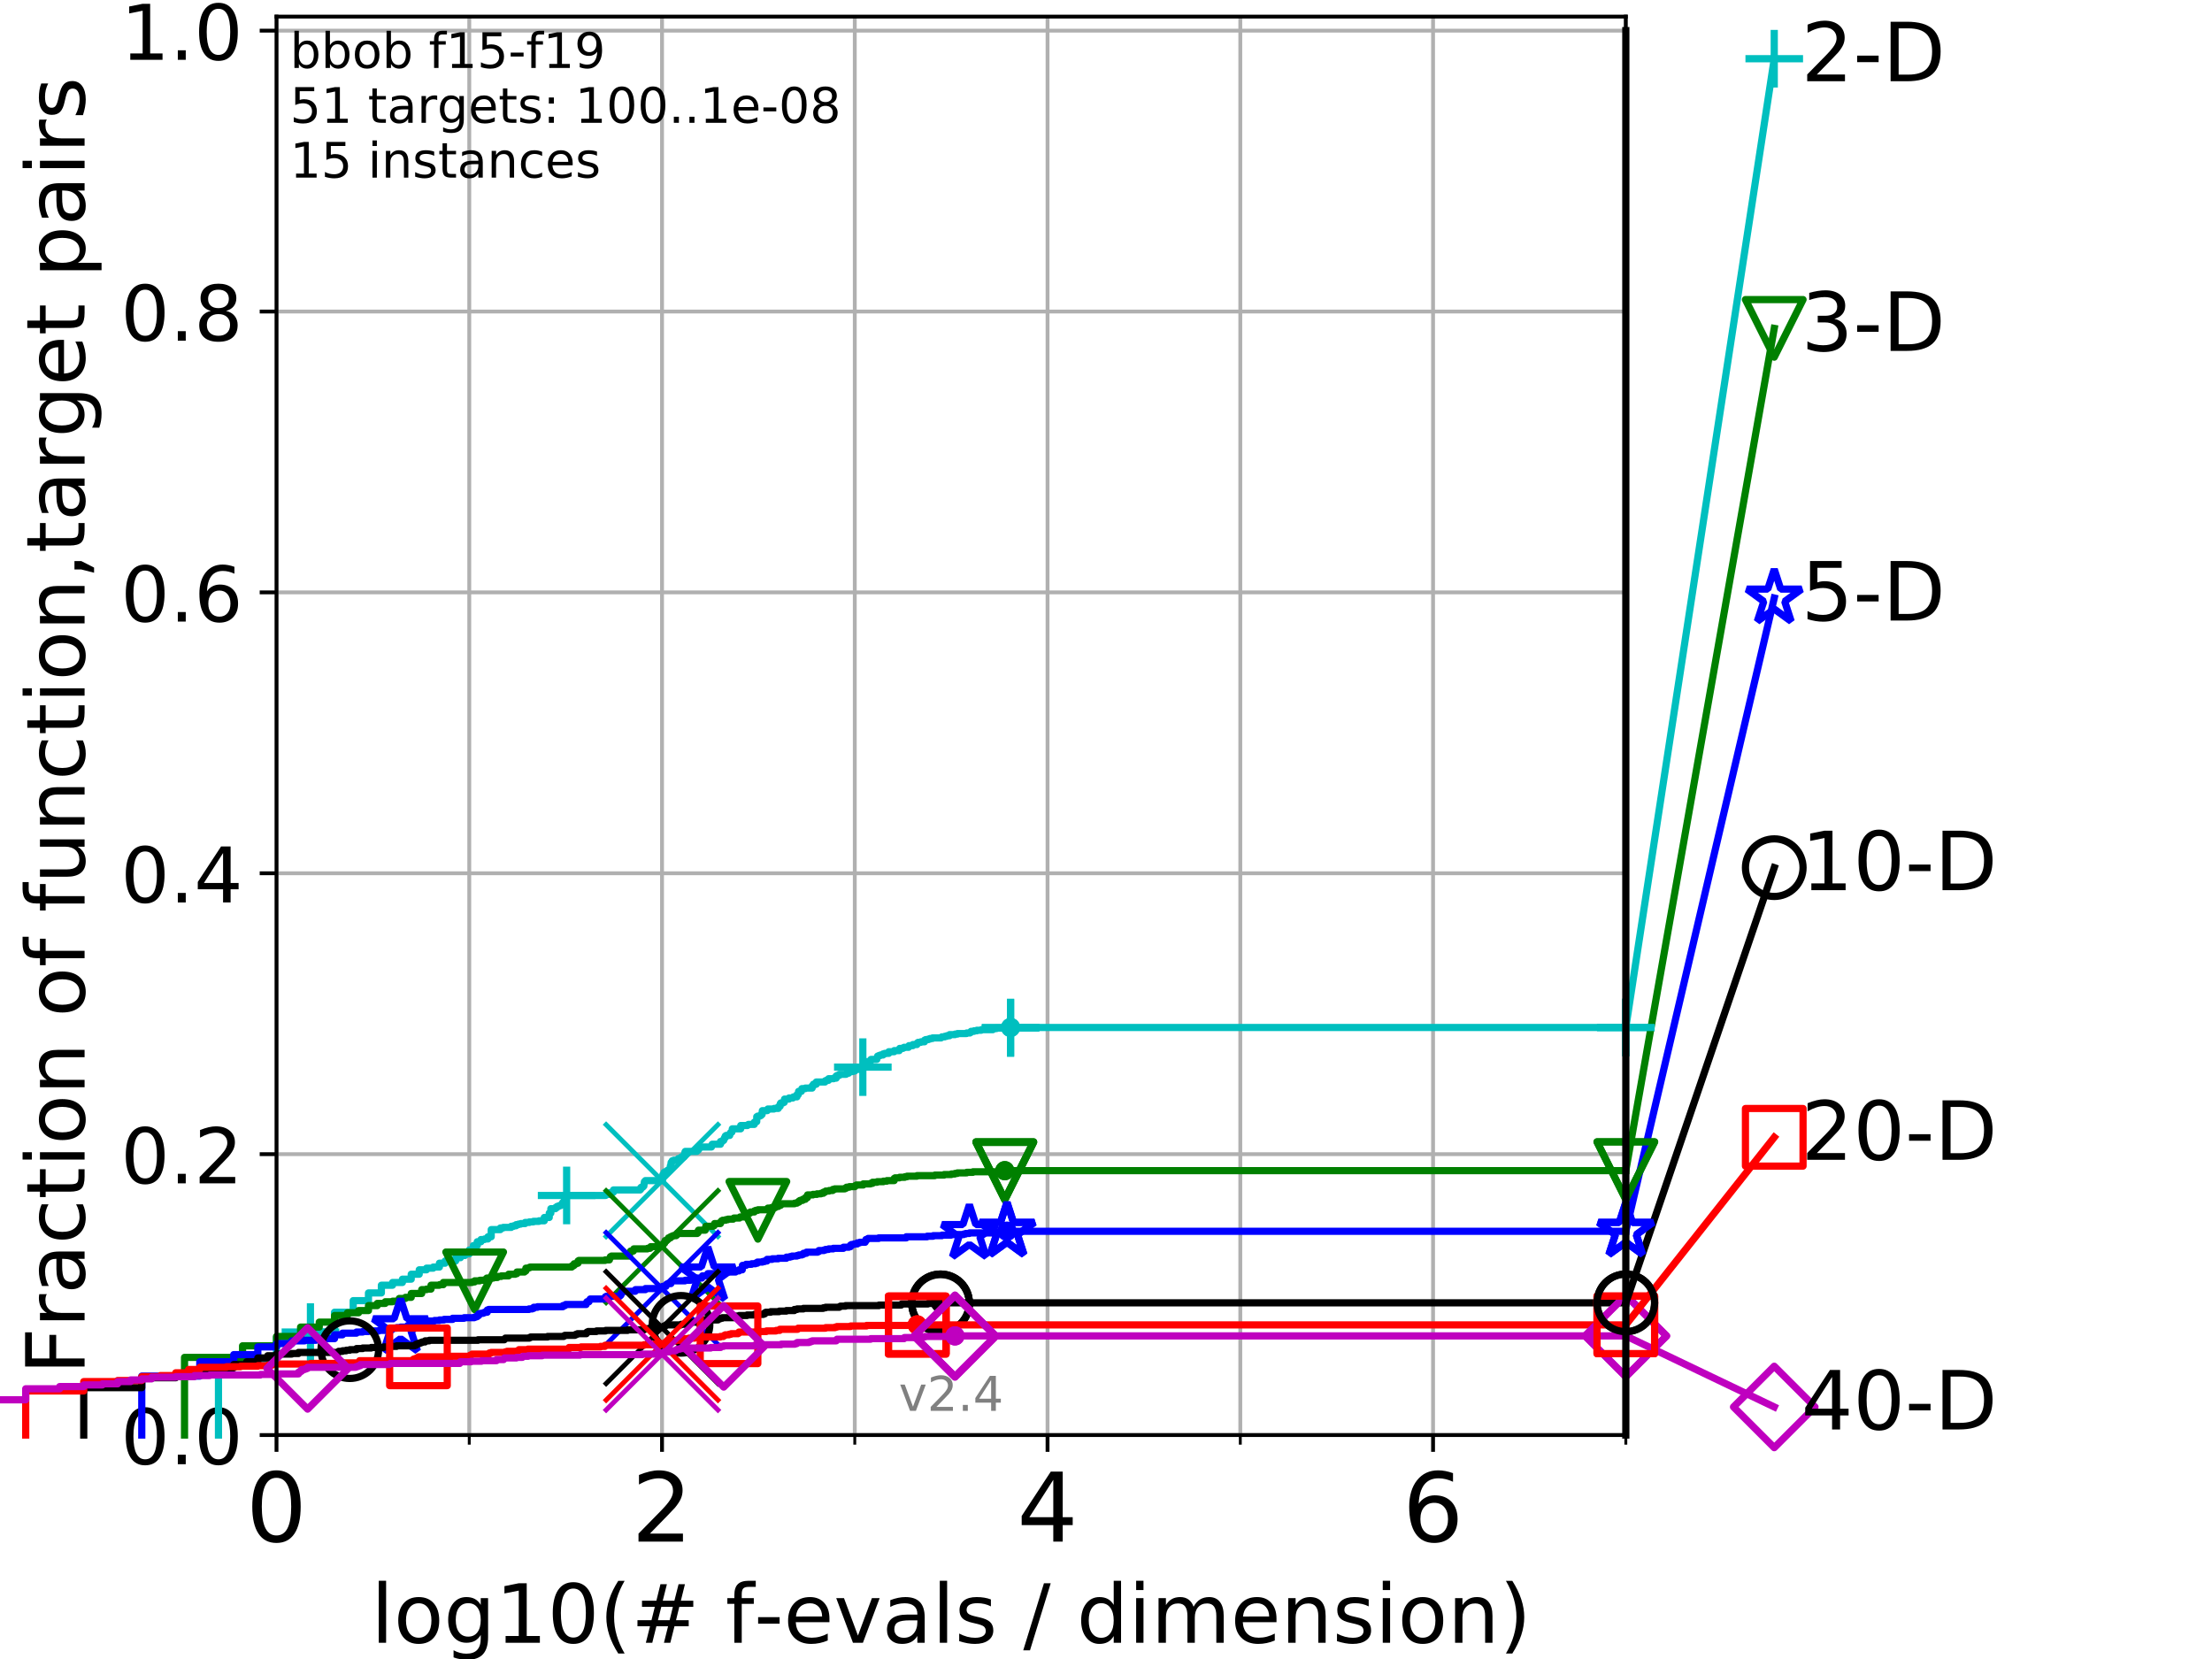 <?xml version="1.0" encoding="utf-8" standalone="no"?>
<!DOCTYPE svg PUBLIC "-//W3C//DTD SVG 1.1//EN"
  "http://www.w3.org/Graphics/SVG/1.1/DTD/svg11.dtd">
<!-- Created with matplotlib (https://matplotlib.org/) -->
<svg height="345.6pt" version="1.1" viewBox="0 0 460.8 345.6" width="460.8pt" xmlns="http://www.w3.org/2000/svg" xmlns:xlink="http://www.w3.org/1999/xlink">
 <defs>
  <style type="text/css">
*{stroke-linecap:butt;stroke-linejoin:round;}
  </style>
 </defs>
 <g id="figure_1">
  <g id="patch_1">
   <path d="M 0 345.6 
L 460.8 345.6 
L 460.8 0 
L 0 0 
z
" style="fill:#ffffff;"/>
  </g>
  <g id="axes_1">
   <g id="patch_2">
    <path d="M 57.6 298.944 
L 338.688 298.944 
L 338.688 3.456 
L 57.6 3.456 
z
" style="fill:#ffffff;"/>
   </g>
   <g id="matplotlib.axis_1">
    <g id="xtick_1">
     <g id="line2d_1">
      <path clip-path="url(#p4a3079982a)" d="M 57.6 298.944 
L 57.6 3.456 
" style="fill:none;stroke:#b0b0b0;stroke-linecap:square;stroke-width:0.8;"/>
     </g>
     <g id="line2d_2">
      <defs>
       <path d="M 0 0 
L 0 3.5 
" id="m9f24df77a3" style="stroke:#000000;stroke-width:0.8;"/>
      </defs>
      <g>
       <use style="stroke:#000000;stroke-width:0.8;" x="57.6" xlink:href="#m9f24df77a3" y="298.944"/>
      </g>
     </g>
     <g id="text_1">
      <!-- 0 -->
      <defs>
       <path d="M 31.781 66.406 
Q 24.172 66.406 20.328 58.906 
Q 16.5 51.422 16.5 36.375 
Q 16.5 21.391 20.328 13.891 
Q 24.172 6.391 31.781 6.391 
Q 39.453 6.391 43.281 13.891 
Q 47.125 21.391 47.125 36.375 
Q 47.125 51.422 43.281 58.906 
Q 39.453 66.406 31.781 66.406 
z
M 31.781 74.219 
Q 44.047 74.219 50.516 64.516 
Q 56.984 54.828 56.984 36.375 
Q 56.984 17.969 50.516 8.266 
Q 44.047 -1.422 31.781 -1.422 
Q 19.531 -1.422 13.062 8.266 
Q 6.594 17.969 6.594 36.375 
Q 6.594 54.828 13.062 64.516 
Q 19.531 74.219 31.781 74.219 
z
" id="DejaVuSans-48"/>
      </defs>
      <g transform="translate(51.237 321.141)scale(0.2 -0.2)">
       <use xlink:href="#DejaVuSans-48"/>
      </g>
     </g>
    </g>
    <g id="xtick_2">
     <g id="line2d_3">
      <path clip-path="url(#p4a3079982a)" d="M 137.911 298.944 
L 137.911 3.456 
" style="fill:none;stroke:#b0b0b0;stroke-linecap:square;stroke-width:0.8;"/>
     </g>
     <g id="line2d_4">
      <g>
       <use style="stroke:#000000;stroke-width:0.8;" x="137.911" xlink:href="#m9f24df77a3" y="298.944"/>
      </g>
     </g>
     <g id="text_2">
      <!-- 2 -->
      <defs>
       <path d="M 19.188 8.297 
L 53.609 8.297 
L 53.609 0 
L 7.328 0 
L 7.328 8.297 
Q 12.938 14.109 22.625 23.891 
Q 32.328 33.688 34.812 36.531 
Q 39.547 41.844 41.422 45.531 
Q 43.312 49.219 43.312 52.781 
Q 43.312 58.594 39.234 62.25 
Q 35.156 65.922 28.609 65.922 
Q 23.969 65.922 18.812 64.312 
Q 13.672 62.703 7.812 59.422 
L 7.812 69.391 
Q 13.766 71.781 18.938 73 
Q 24.125 74.219 28.422 74.219 
Q 39.75 74.219 46.484 68.547 
Q 53.219 62.891 53.219 53.422 
Q 53.219 48.922 51.531 44.891 
Q 49.859 40.875 45.406 35.406 
Q 44.188 33.984 37.641 27.219 
Q 31.109 20.453 19.188 8.297 
z
" id="DejaVuSans-50"/>
      </defs>
      <g transform="translate(131.548 321.141)scale(0.2 -0.2)">
       <use xlink:href="#DejaVuSans-50"/>
      </g>
     </g>
    </g>
    <g id="xtick_3">
     <g id="line2d_5">
      <path clip-path="url(#p4a3079982a)" d="M 218.222 298.944 
L 218.222 3.456 
" style="fill:none;stroke:#b0b0b0;stroke-linecap:square;stroke-width:0.8;"/>
     </g>
     <g id="line2d_6">
      <g>
       <use style="stroke:#000000;stroke-width:0.8;" x="218.222" xlink:href="#m9f24df77a3" y="298.944"/>
      </g>
     </g>
     <g id="text_3">
      <!-- 4 -->
      <defs>
       <path d="M 37.797 64.312 
L 12.891 25.391 
L 37.797 25.391 
z
M 35.203 72.906 
L 47.609 72.906 
L 47.609 25.391 
L 58.016 25.391 
L 58.016 17.188 
L 47.609 17.188 
L 47.609 0 
L 37.797 0 
L 37.797 17.188 
L 4.891 17.188 
L 4.891 26.703 
z
" id="DejaVuSans-52"/>
      </defs>
      <g transform="translate(211.859 321.141)scale(0.2 -0.2)">
       <use xlink:href="#DejaVuSans-52"/>
      </g>
     </g>
    </g>
    <g id="xtick_4">
     <g id="line2d_7">
      <path clip-path="url(#p4a3079982a)" d="M 298.533 298.944 
L 298.533 3.456 
" style="fill:none;stroke:#b0b0b0;stroke-linecap:square;stroke-width:0.8;"/>
     </g>
     <g id="line2d_8">
      <g>
       <use style="stroke:#000000;stroke-width:0.8;" x="298.533" xlink:href="#m9f24df77a3" y="298.944"/>
      </g>
     </g>
     <g id="text_4">
      <!-- 6 -->
      <defs>
       <path d="M 33.016 40.375 
Q 26.375 40.375 22.484 35.828 
Q 18.609 31.297 18.609 23.391 
Q 18.609 15.531 22.484 10.953 
Q 26.375 6.391 33.016 6.391 
Q 39.656 6.391 43.531 10.953 
Q 47.406 15.531 47.406 23.391 
Q 47.406 31.297 43.531 35.828 
Q 39.656 40.375 33.016 40.375 
z
M 52.594 71.297 
L 52.594 62.312 
Q 48.875 64.062 45.094 64.984 
Q 41.312 65.922 37.594 65.922 
Q 27.828 65.922 22.672 59.328 
Q 17.531 52.734 16.797 39.406 
Q 19.672 43.656 24.016 45.922 
Q 28.375 48.188 33.594 48.188 
Q 44.578 48.188 50.953 41.516 
Q 57.328 34.859 57.328 23.391 
Q 57.328 12.156 50.688 5.359 
Q 44.047 -1.422 33.016 -1.422 
Q 20.359 -1.422 13.672 8.266 
Q 6.984 17.969 6.984 36.375 
Q 6.984 53.656 15.188 63.938 
Q 23.391 74.219 37.203 74.219 
Q 40.922 74.219 44.703 73.484 
Q 48.484 72.75 52.594 71.297 
z
" id="DejaVuSans-54"/>
      </defs>
      <g transform="translate(292.17 321.141)scale(0.2 -0.2)">
       <use xlink:href="#DejaVuSans-54"/>
      </g>
     </g>
    </g>
    <g id="xtick_5">
     <g id="line2d_9">
      <path clip-path="url(#p4a3079982a)" d="M 97.755 298.944 
L 97.755 3.456 
" style="fill:none;stroke:#b0b0b0;stroke-linecap:square;stroke-width:0.8;"/>
     </g>
     <g id="line2d_10">
      <defs>
       <path d="M 0 0 
L 0 2 
" id="m1a15615522" style="stroke:#000000;stroke-width:0.6;"/>
      </defs>
      <g>
       <use style="stroke:#000000;stroke-width:0.6;" x="97.755" xlink:href="#m1a15615522" y="298.944"/>
      </g>
     </g>
    </g>
    <g id="xtick_6">
     <g id="line2d_11">
      <path clip-path="url(#p4a3079982a)" d="M 178.066 298.944 
L 178.066 3.456 
" style="fill:none;stroke:#b0b0b0;stroke-linecap:square;stroke-width:0.8;"/>
     </g>
     <g id="line2d_12">
      <g>
       <use style="stroke:#000000;stroke-width:0.6;" x="178.066" xlink:href="#m1a15615522" y="298.944"/>
      </g>
     </g>
    </g>
    <g id="xtick_7">
     <g id="line2d_13">
      <path clip-path="url(#p4a3079982a)" d="M 258.377 298.944 
L 258.377 3.456 
" style="fill:none;stroke:#b0b0b0;stroke-linecap:square;stroke-width:0.8;"/>
     </g>
     <g id="line2d_14">
      <g>
       <use style="stroke:#000000;stroke-width:0.6;" x="258.377" xlink:href="#m1a15615522" y="298.944"/>
      </g>
     </g>
    </g>
    <g id="xtick_8">
     <g id="line2d_15">
      <path clip-path="url(#p4a3079982a)" d="M 338.688 298.944 
L 338.688 3.456 
" style="fill:none;stroke:#b0b0b0;stroke-linecap:square;stroke-width:0.8;"/>
     </g>
     <g id="line2d_16">
      <g>
       <use style="stroke:#000000;stroke-width:0.6;" x="338.688" xlink:href="#m1a15615522" y="298.944"/>
      </g>
     </g>
    </g>
    <g id="text_5">
     <!-- log10(# f-evals / dimension) -->
     <defs>
      <path d="M 9.422 75.984 
L 18.406 75.984 
L 18.406 0 
L 9.422 0 
z
" id="DejaVuSans-108"/>
      <path d="M 30.609 48.391 
Q 23.391 48.391 19.188 42.75 
Q 14.984 37.109 14.984 27.297 
Q 14.984 17.484 19.156 11.844 
Q 23.344 6.203 30.609 6.203 
Q 37.797 6.203 41.984 11.859 
Q 46.188 17.531 46.188 27.297 
Q 46.188 37.016 41.984 42.703 
Q 37.797 48.391 30.609 48.391 
z
M 30.609 56 
Q 42.328 56 49.016 48.375 
Q 55.719 40.766 55.719 27.297 
Q 55.719 13.875 49.016 6.219 
Q 42.328 -1.422 30.609 -1.422 
Q 18.844 -1.422 12.172 6.219 
Q 5.516 13.875 5.516 27.297 
Q 5.516 40.766 12.172 48.375 
Q 18.844 56 30.609 56 
z
" id="DejaVuSans-111"/>
      <path d="M 45.406 27.984 
Q 45.406 37.75 41.375 43.109 
Q 37.359 48.484 30.078 48.484 
Q 22.859 48.484 18.828 43.109 
Q 14.797 37.75 14.797 27.984 
Q 14.797 18.266 18.828 12.891 
Q 22.859 7.516 30.078 7.516 
Q 37.359 7.516 41.375 12.891 
Q 45.406 18.266 45.406 27.984 
z
M 54.391 6.781 
Q 54.391 -7.172 48.188 -13.984 
Q 42 -20.797 29.203 -20.797 
Q 24.469 -20.797 20.266 -20.094 
Q 16.062 -19.391 12.109 -17.922 
L 12.109 -9.188 
Q 16.062 -11.328 19.922 -12.344 
Q 23.781 -13.375 27.781 -13.375 
Q 36.625 -13.375 41.016 -8.766 
Q 45.406 -4.156 45.406 5.172 
L 45.406 9.625 
Q 42.625 4.781 38.281 2.391 
Q 33.938 0 27.875 0 
Q 17.828 0 11.672 7.656 
Q 5.516 15.328 5.516 27.984 
Q 5.516 40.672 11.672 48.328 
Q 17.828 56 27.875 56 
Q 33.938 56 38.281 53.609 
Q 42.625 51.219 45.406 46.391 
L 45.406 54.688 
L 54.391 54.688 
z
" id="DejaVuSans-103"/>
      <path d="M 12.406 8.297 
L 28.516 8.297 
L 28.516 63.922 
L 10.984 60.406 
L 10.984 69.391 
L 28.422 72.906 
L 38.281 72.906 
L 38.281 8.297 
L 54.391 8.297 
L 54.391 0 
L 12.406 0 
z
" id="DejaVuSans-49"/>
      <path d="M 31 75.875 
Q 24.469 64.656 21.281 53.656 
Q 18.109 42.672 18.109 31.391 
Q 18.109 20.125 21.312 9.062 
Q 24.516 -2 31 -13.188 
L 23.188 -13.188 
Q 15.875 -1.703 12.234 9.375 
Q 8.594 20.453 8.594 31.391 
Q 8.594 42.281 12.203 53.312 
Q 15.828 64.359 23.188 75.875 
z
" id="DejaVuSans-40"/>
      <path d="M 51.125 44 
L 36.922 44 
L 32.812 27.688 
L 47.125 27.688 
z
M 43.797 71.781 
L 38.719 51.516 
L 52.984 51.516 
L 58.109 71.781 
L 65.922 71.781 
L 60.891 51.516 
L 76.125 51.516 
L 76.125 44 
L 58.984 44 
L 54.984 27.688 
L 70.516 27.688 
L 70.516 20.219 
L 53.078 20.219 
L 48 0 
L 40.188 0 
L 45.219 20.219 
L 30.906 20.219 
L 25.875 0 
L 18.016 0 
L 23.094 20.219 
L 7.719 20.219 
L 7.719 27.688 
L 24.906 27.688 
L 29 44 
L 13.281 44 
L 13.281 51.516 
L 30.906 51.516 
L 35.891 71.781 
z
" id="DejaVuSans-35"/>
      <path id="DejaVuSans-32"/>
      <path d="M 37.109 75.984 
L 37.109 68.5 
L 28.516 68.5 
Q 23.688 68.5 21.797 66.547 
Q 19.922 64.594 19.922 59.516 
L 19.922 54.688 
L 34.719 54.688 
L 34.719 47.703 
L 19.922 47.703 
L 19.922 0 
L 10.891 0 
L 10.891 47.703 
L 2.297 47.703 
L 2.297 54.688 
L 10.891 54.688 
L 10.891 58.5 
Q 10.891 67.625 15.141 71.797 
Q 19.391 75.984 28.609 75.984 
z
" id="DejaVuSans-102"/>
      <path d="M 4.891 31.391 
L 31.203 31.391 
L 31.203 23.391 
L 4.891 23.391 
z
" id="DejaVuSans-45"/>
      <path d="M 56.203 29.594 
L 56.203 25.203 
L 14.891 25.203 
Q 15.484 15.922 20.484 11.062 
Q 25.484 6.203 34.422 6.203 
Q 39.594 6.203 44.453 7.469 
Q 49.312 8.734 54.109 11.281 
L 54.109 2.781 
Q 49.266 0.734 44.188 -0.344 
Q 39.109 -1.422 33.891 -1.422 
Q 20.797 -1.422 13.156 6.188 
Q 5.516 13.812 5.516 26.812 
Q 5.516 40.234 12.766 48.109 
Q 20.016 56 32.328 56 
Q 43.359 56 49.781 48.891 
Q 56.203 41.797 56.203 29.594 
z
M 47.219 32.234 
Q 47.125 39.594 43.094 43.984 
Q 39.062 48.391 32.422 48.391 
Q 24.906 48.391 20.391 44.141 
Q 15.875 39.891 15.188 32.172 
z
" id="DejaVuSans-101"/>
      <path d="M 2.984 54.688 
L 12.5 54.688 
L 29.594 8.797 
L 46.688 54.688 
L 56.203 54.688 
L 35.688 0 
L 23.484 0 
z
" id="DejaVuSans-118"/>
      <path d="M 34.281 27.484 
Q 23.391 27.484 19.188 25 
Q 14.984 22.516 14.984 16.5 
Q 14.984 11.719 18.141 8.906 
Q 21.297 6.109 26.703 6.109 
Q 34.188 6.109 38.703 11.406 
Q 43.219 16.703 43.219 25.484 
L 43.219 27.484 
z
M 52.203 31.203 
L 52.203 0 
L 43.219 0 
L 43.219 8.297 
Q 40.141 3.328 35.547 0.953 
Q 30.953 -1.422 24.312 -1.422 
Q 15.922 -1.422 10.953 3.297 
Q 6 8.016 6 15.922 
Q 6 25.141 12.172 29.828 
Q 18.359 34.516 30.609 34.516 
L 43.219 34.516 
L 43.219 35.406 
Q 43.219 41.609 39.141 45 
Q 35.062 48.391 27.688 48.391 
Q 23 48.391 18.547 47.266 
Q 14.109 46.141 10.016 43.891 
L 10.016 52.203 
Q 14.938 54.109 19.578 55.047 
Q 24.219 56 28.609 56 
Q 40.484 56 46.344 49.844 
Q 52.203 43.703 52.203 31.203 
z
" id="DejaVuSans-97"/>
      <path d="M 44.281 53.078 
L 44.281 44.578 
Q 40.484 46.531 36.375 47.5 
Q 32.281 48.484 27.875 48.484 
Q 21.188 48.484 17.844 46.438 
Q 14.5 44.391 14.5 40.281 
Q 14.5 37.156 16.891 35.375 
Q 19.281 33.594 26.516 31.984 
L 29.594 31.297 
Q 39.156 29.25 43.188 25.516 
Q 47.219 21.781 47.219 15.094 
Q 47.219 7.469 41.188 3.016 
Q 35.156 -1.422 24.609 -1.422 
Q 20.219 -1.422 15.453 -0.562 
Q 10.688 0.297 5.422 2 
L 5.422 11.281 
Q 10.406 8.688 15.234 7.391 
Q 20.062 6.109 24.812 6.109 
Q 31.156 6.109 34.562 8.281 
Q 37.984 10.453 37.984 14.406 
Q 37.984 18.062 35.516 20.016 
Q 33.062 21.969 24.703 23.781 
L 21.578 24.516 
Q 13.234 26.266 9.516 29.906 
Q 5.812 33.547 5.812 39.891 
Q 5.812 47.609 11.281 51.797 
Q 16.75 56 26.812 56 
Q 31.781 56 36.172 55.266 
Q 40.578 54.547 44.281 53.078 
z
" id="DejaVuSans-115"/>
      <path d="M 25.391 72.906 
L 33.688 72.906 
L 8.297 -9.281 
L 0 -9.281 
z
" id="DejaVuSans-47"/>
      <path d="M 45.406 46.391 
L 45.406 75.984 
L 54.391 75.984 
L 54.391 0 
L 45.406 0 
L 45.406 8.203 
Q 42.578 3.328 38.25 0.953 
Q 33.938 -1.422 27.875 -1.422 
Q 17.969 -1.422 11.734 6.484 
Q 5.516 14.406 5.516 27.297 
Q 5.516 40.188 11.734 48.094 
Q 17.969 56 27.875 56 
Q 33.938 56 38.25 53.625 
Q 42.578 51.266 45.406 46.391 
z
M 14.797 27.297 
Q 14.797 17.391 18.875 11.75 
Q 22.953 6.109 30.078 6.109 
Q 37.203 6.109 41.297 11.75 
Q 45.406 17.391 45.406 27.297 
Q 45.406 37.203 41.297 42.844 
Q 37.203 48.484 30.078 48.484 
Q 22.953 48.484 18.875 42.844 
Q 14.797 37.203 14.797 27.297 
z
" id="DejaVuSans-100"/>
      <path d="M 9.422 54.688 
L 18.406 54.688 
L 18.406 0 
L 9.422 0 
z
M 9.422 75.984 
L 18.406 75.984 
L 18.406 64.594 
L 9.422 64.594 
z
" id="DejaVuSans-105"/>
      <path d="M 52 44.188 
Q 55.375 50.25 60.062 53.125 
Q 64.75 56 71.094 56 
Q 79.641 56 84.281 50.016 
Q 88.922 44.047 88.922 33.016 
L 88.922 0 
L 79.891 0 
L 79.891 32.719 
Q 79.891 40.578 77.094 44.375 
Q 74.312 48.188 68.609 48.188 
Q 61.625 48.188 57.562 43.547 
Q 53.516 38.922 53.516 30.906 
L 53.516 0 
L 44.484 0 
L 44.484 32.719 
Q 44.484 40.625 41.703 44.406 
Q 38.922 48.188 33.109 48.188 
Q 26.219 48.188 22.156 43.531 
Q 18.109 38.875 18.109 30.906 
L 18.109 0 
L 9.078 0 
L 9.078 54.688 
L 18.109 54.688 
L 18.109 46.188 
Q 21.188 51.219 25.484 53.609 
Q 29.781 56 35.688 56 
Q 41.656 56 45.828 52.969 
Q 50 49.953 52 44.188 
z
" id="DejaVuSans-109"/>
      <path d="M 54.891 33.016 
L 54.891 0 
L 45.906 0 
L 45.906 32.719 
Q 45.906 40.484 42.875 44.328 
Q 39.844 48.188 33.797 48.188 
Q 26.516 48.188 22.312 43.547 
Q 18.109 38.922 18.109 30.906 
L 18.109 0 
L 9.078 0 
L 9.078 54.688 
L 18.109 54.688 
L 18.109 46.188 
Q 21.344 51.125 25.703 53.562 
Q 30.078 56 35.797 56 
Q 45.219 56 50.047 50.172 
Q 54.891 44.344 54.891 33.016 
z
" id="DejaVuSans-110"/>
      <path d="M 8.016 75.875 
L 15.828 75.875 
Q 23.141 64.359 26.781 53.312 
Q 30.422 42.281 30.422 31.391 
Q 30.422 20.453 26.781 9.375 
Q 23.141 -1.703 15.828 -13.188 
L 8.016 -13.188 
Q 14.5 -2 17.703 9.062 
Q 20.906 20.125 20.906 31.391 
Q 20.906 42.672 17.703 53.656 
Q 14.5 64.656 8.016 75.875 
z
" id="DejaVuSans-41"/>
     </defs>
     <g transform="translate(77.303 342.218)scale(0.17 -0.17)">
      <use xlink:href="#DejaVuSans-108"/>
      <use x="27.783" xlink:href="#DejaVuSans-111"/>
      <use x="88.965" xlink:href="#DejaVuSans-103"/>
      <use x="152.441" xlink:href="#DejaVuSans-49"/>
      <use x="216.064" xlink:href="#DejaVuSans-48"/>
      <use x="279.688" xlink:href="#DejaVuSans-40"/>
      <use x="318.701" xlink:href="#DejaVuSans-35"/>
      <use x="402.49" xlink:href="#DejaVuSans-32"/>
      <use x="434.277" xlink:href="#DejaVuSans-102"/>
      <use x="469.404" xlink:href="#DejaVuSans-45"/>
      <use x="505.488" xlink:href="#DejaVuSans-101"/>
      <use x="567.012" xlink:href="#DejaVuSans-118"/>
      <use x="626.191" xlink:href="#DejaVuSans-97"/>
      <use x="687.471" xlink:href="#DejaVuSans-108"/>
      <use x="715.254" xlink:href="#DejaVuSans-115"/>
      <use x="767.354" xlink:href="#DejaVuSans-32"/>
      <use x="799.141" xlink:href="#DejaVuSans-47"/>
      <use x="832.832" xlink:href="#DejaVuSans-32"/>
      <use x="864.619" xlink:href="#DejaVuSans-100"/>
      <use x="928.096" xlink:href="#DejaVuSans-105"/>
      <use x="955.879" xlink:href="#DejaVuSans-109"/>
      <use x="1053.291" xlink:href="#DejaVuSans-101"/>
      <use x="1114.814" xlink:href="#DejaVuSans-110"/>
      <use x="1178.193" xlink:href="#DejaVuSans-115"/>
      <use x="1230.293" xlink:href="#DejaVuSans-105"/>
      <use x="1258.076" xlink:href="#DejaVuSans-111"/>
      <use x="1319.258" xlink:href="#DejaVuSans-110"/>
      <use x="1382.637" xlink:href="#DejaVuSans-41"/>
     </g>
    </g>
   </g>
   <g id="matplotlib.axis_2">
    <g id="ytick_1">
     <g id="line2d_17">
      <path clip-path="url(#p4a3079982a)" d="M 57.6 298.944 
L 338.688 298.944 
" style="fill:none;stroke:#b0b0b0;stroke-linecap:square;stroke-width:0.8;"/>
     </g>
     <g id="line2d_18">
      <defs>
       <path d="M 0 0 
L -3.5 0 
" id="m53cff082f3" style="stroke:#000000;stroke-width:0.8;"/>
      </defs>
      <g>
       <use style="stroke:#000000;stroke-width:0.8;" x="57.6" xlink:href="#m53cff082f3" y="298.944"/>
      </g>
     </g>
     <g id="text_6">
      <!-- 0.0 -->
      <defs>
       <path d="M 10.688 12.406 
L 21 12.406 
L 21 0 
L 10.688 0 
z
" id="DejaVuSans-46"/>
      </defs>
      <g transform="translate(25.155 305.023)scale(0.16 -0.16)">
       <use xlink:href="#DejaVuSans-48"/>
       <use x="63.623" xlink:href="#DejaVuSans-46"/>
       <use x="95.41" xlink:href="#DejaVuSans-48"/>
      </g>
     </g>
    </g>
    <g id="ytick_2">
     <g id="line2d_19">
      <path clip-path="url(#p4a3079982a)" d="M 57.6 240.432 
L 338.688 240.432 
" style="fill:none;stroke:#b0b0b0;stroke-linecap:square;stroke-width:0.8;"/>
     </g>
     <g id="line2d_20">
      <g>
       <use style="stroke:#000000;stroke-width:0.8;" x="57.6" xlink:href="#m53cff082f3" y="240.432"/>
      </g>
     </g>
     <g id="text_7">
      <!-- 0.2 -->
      <g transform="translate(25.155 246.51)scale(0.16 -0.16)">
       <use xlink:href="#DejaVuSans-48"/>
       <use x="63.623" xlink:href="#DejaVuSans-46"/>
       <use x="95.41" xlink:href="#DejaVuSans-50"/>
      </g>
     </g>
    </g>
    <g id="ytick_3">
     <g id="line2d_21">
      <path clip-path="url(#p4a3079982a)" d="M 57.6 181.919 
L 338.688 181.919 
" style="fill:none;stroke:#b0b0b0;stroke-linecap:square;stroke-width:0.8;"/>
     </g>
     <g id="line2d_22">
      <g>
       <use style="stroke:#000000;stroke-width:0.8;" x="57.6" xlink:href="#m53cff082f3" y="181.919"/>
      </g>
     </g>
     <g id="text_8">
      <!-- 0.4 -->
      <g transform="translate(25.155 187.998)scale(0.16 -0.16)">
       <use xlink:href="#DejaVuSans-48"/>
       <use x="63.623" xlink:href="#DejaVuSans-46"/>
       <use x="95.41" xlink:href="#DejaVuSans-52"/>
      </g>
     </g>
    </g>
    <g id="ytick_4">
     <g id="line2d_23">
      <path clip-path="url(#p4a3079982a)" d="M 57.6 123.407 
L 338.688 123.407 
" style="fill:none;stroke:#b0b0b0;stroke-linecap:square;stroke-width:0.8;"/>
     </g>
     <g id="line2d_24">
      <g>
       <use style="stroke:#000000;stroke-width:0.8;" x="57.6" xlink:href="#m53cff082f3" y="123.407"/>
      </g>
     </g>
     <g id="text_9">
      <!-- 0.6 -->
      <g transform="translate(25.155 129.485)scale(0.16 -0.16)">
       <use xlink:href="#DejaVuSans-48"/>
       <use x="63.623" xlink:href="#DejaVuSans-46"/>
       <use x="95.41" xlink:href="#DejaVuSans-54"/>
      </g>
     </g>
    </g>
    <g id="ytick_5">
     <g id="line2d_25">
      <path clip-path="url(#p4a3079982a)" d="M 57.6 64.894 
L 338.688 64.894 
" style="fill:none;stroke:#b0b0b0;stroke-linecap:square;stroke-width:0.8;"/>
     </g>
     <g id="line2d_26">
      <g>
       <use style="stroke:#000000;stroke-width:0.8;" x="57.6" xlink:href="#m53cff082f3" y="64.894"/>
      </g>
     </g>
     <g id="text_10">
      <!-- 0.8 -->
      <defs>
       <path d="M 31.781 34.625 
Q 24.75 34.625 20.719 30.859 
Q 16.703 27.094 16.703 20.516 
Q 16.703 13.922 20.719 10.156 
Q 24.75 6.391 31.781 6.391 
Q 38.812 6.391 42.859 10.172 
Q 46.922 13.969 46.922 20.516 
Q 46.922 27.094 42.891 30.859 
Q 38.875 34.625 31.781 34.625 
z
M 21.922 38.812 
Q 15.578 40.375 12.031 44.719 
Q 8.5 49.078 8.5 55.328 
Q 8.5 64.062 14.719 69.141 
Q 20.953 74.219 31.781 74.219 
Q 42.672 74.219 48.875 69.141 
Q 55.078 64.062 55.078 55.328 
Q 55.078 49.078 51.531 44.719 
Q 48 40.375 41.703 38.812 
Q 48.828 37.156 52.797 32.312 
Q 56.781 27.484 56.781 20.516 
Q 56.781 9.906 50.312 4.234 
Q 43.844 -1.422 31.781 -1.422 
Q 19.734 -1.422 13.25 4.234 
Q 6.781 9.906 6.781 20.516 
Q 6.781 27.484 10.781 32.312 
Q 14.797 37.156 21.922 38.812 
z
M 18.312 54.391 
Q 18.312 48.734 21.844 45.562 
Q 25.391 42.391 31.781 42.391 
Q 38.141 42.391 41.719 45.562 
Q 45.312 48.734 45.312 54.391 
Q 45.312 60.062 41.719 63.234 
Q 38.141 66.406 31.781 66.406 
Q 25.391 66.406 21.844 63.234 
Q 18.312 60.062 18.312 54.391 
z
" id="DejaVuSans-56"/>
      </defs>
      <g transform="translate(25.155 70.973)scale(0.16 -0.16)">
       <use xlink:href="#DejaVuSans-48"/>
       <use x="63.623" xlink:href="#DejaVuSans-46"/>
       <use x="95.41" xlink:href="#DejaVuSans-56"/>
      </g>
     </g>
    </g>
    <g id="ytick_6">
     <g id="line2d_27">
      <path clip-path="url(#p4a3079982a)" d="M 57.6 6.382 
L 338.688 6.382 
" style="fill:none;stroke:#b0b0b0;stroke-linecap:square;stroke-width:0.8;"/>
     </g>
     <g id="line2d_28">
      <g>
       <use style="stroke:#000000;stroke-width:0.8;" x="57.6" xlink:href="#m53cff082f3" y="6.382"/>
      </g>
     </g>
     <g id="text_11">
      <!-- 1.0 -->
      <g transform="translate(25.155 12.46)scale(0.16 -0.16)">
       <use xlink:href="#DejaVuSans-49"/>
       <use x="63.623" xlink:href="#DejaVuSans-46"/>
       <use x="95.41" xlink:href="#DejaVuSans-48"/>
      </g>
     </g>
    </g>
    <g id="text_12">
     <!-- Fraction of function,target pairs -->
     <defs>
      <path d="M 9.812 72.906 
L 51.703 72.906 
L 51.703 64.594 
L 19.672 64.594 
L 19.672 43.109 
L 48.578 43.109 
L 48.578 34.812 
L 19.672 34.812 
L 19.672 0 
L 9.812 0 
z
" id="DejaVuSans-70"/>
      <path d="M 41.109 46.297 
Q 39.594 47.172 37.812 47.578 
Q 36.031 48 33.891 48 
Q 26.266 48 22.188 43.047 
Q 18.109 38.094 18.109 28.812 
L 18.109 0 
L 9.078 0 
L 9.078 54.688 
L 18.109 54.688 
L 18.109 46.188 
Q 20.953 51.172 25.484 53.578 
Q 30.031 56 36.531 56 
Q 37.453 56 38.578 55.875 
Q 39.703 55.766 41.062 55.516 
z
" id="DejaVuSans-114"/>
      <path d="M 48.781 52.594 
L 48.781 44.188 
Q 44.969 46.297 41.141 47.344 
Q 37.312 48.391 33.406 48.391 
Q 24.656 48.391 19.812 42.844 
Q 14.984 37.312 14.984 27.297 
Q 14.984 17.281 19.812 11.734 
Q 24.656 6.203 33.406 6.203 
Q 37.312 6.203 41.141 7.25 
Q 44.969 8.297 48.781 10.406 
L 48.781 2.094 
Q 45.016 0.344 40.984 -0.531 
Q 36.969 -1.422 32.422 -1.422 
Q 20.062 -1.422 12.781 6.344 
Q 5.516 14.109 5.516 27.297 
Q 5.516 40.672 12.859 48.328 
Q 20.219 56 33.016 56 
Q 37.156 56 41.109 55.141 
Q 45.062 54.297 48.781 52.594 
z
" id="DejaVuSans-99"/>
      <path d="M 18.312 70.219 
L 18.312 54.688 
L 36.812 54.688 
L 36.812 47.703 
L 18.312 47.703 
L 18.312 18.016 
Q 18.312 11.328 20.141 9.422 
Q 21.969 7.516 27.594 7.516 
L 36.812 7.516 
L 36.812 0 
L 27.594 0 
Q 17.188 0 13.234 3.875 
Q 9.281 7.766 9.281 18.016 
L 9.281 47.703 
L 2.688 47.703 
L 2.688 54.688 
L 9.281 54.688 
L 9.281 70.219 
z
" id="DejaVuSans-116"/>
      <path d="M 8.5 21.578 
L 8.5 54.688 
L 17.484 54.688 
L 17.484 21.922 
Q 17.484 14.156 20.5 10.266 
Q 23.531 6.391 29.594 6.391 
Q 36.859 6.391 41.078 11.031 
Q 45.312 15.672 45.312 23.688 
L 45.312 54.688 
L 54.297 54.688 
L 54.297 0 
L 45.312 0 
L 45.312 8.406 
Q 42.047 3.422 37.719 1 
Q 33.406 -1.422 27.688 -1.422 
Q 18.266 -1.422 13.375 4.438 
Q 8.5 10.297 8.5 21.578 
z
M 31.109 56 
z
" id="DejaVuSans-117"/>
      <path d="M 11.719 12.406 
L 22.016 12.406 
L 22.016 4 
L 14.016 -11.625 
L 7.719 -11.625 
L 11.719 4 
z
" id="DejaVuSans-44"/>
      <path d="M 18.109 8.203 
L 18.109 -20.797 
L 9.078 -20.797 
L 9.078 54.688 
L 18.109 54.688 
L 18.109 46.391 
Q 20.953 51.266 25.266 53.625 
Q 29.594 56 35.594 56 
Q 45.562 56 51.781 48.094 
Q 58.016 40.188 58.016 27.297 
Q 58.016 14.406 51.781 6.484 
Q 45.562 -1.422 35.594 -1.422 
Q 29.594 -1.422 25.266 0.953 
Q 20.953 3.328 18.109 8.203 
z
M 48.688 27.297 
Q 48.688 37.203 44.609 42.844 
Q 40.531 48.484 33.406 48.484 
Q 26.266 48.484 22.188 42.844 
Q 18.109 37.203 18.109 27.297 
Q 18.109 17.391 22.188 11.75 
Q 26.266 6.109 33.406 6.109 
Q 40.531 6.109 44.609 11.75 
Q 48.688 17.391 48.688 27.297 
z
" id="DejaVuSans-112"/>
     </defs>
     <g transform="translate(17.62 286.339)rotate(-90)scale(0.17 -0.17)">
      <use xlink:href="#DejaVuSans-70"/>
      <use x="57.41" xlink:href="#DejaVuSans-114"/>
      <use x="98.523" xlink:href="#DejaVuSans-97"/>
      <use x="159.803" xlink:href="#DejaVuSans-99"/>
      <use x="214.783" xlink:href="#DejaVuSans-116"/>
      <use x="253.992" xlink:href="#DejaVuSans-105"/>
      <use x="281.775" xlink:href="#DejaVuSans-111"/>
      <use x="342.957" xlink:href="#DejaVuSans-110"/>
      <use x="406.336" xlink:href="#DejaVuSans-32"/>
      <use x="438.123" xlink:href="#DejaVuSans-111"/>
      <use x="499.305" xlink:href="#DejaVuSans-102"/>
      <use x="534.51" xlink:href="#DejaVuSans-32"/>
      <use x="566.297" xlink:href="#DejaVuSans-102"/>
      <use x="601.502" xlink:href="#DejaVuSans-117"/>
      <use x="664.881" xlink:href="#DejaVuSans-110"/>
      <use x="728.26" xlink:href="#DejaVuSans-99"/>
      <use x="783.24" xlink:href="#DejaVuSans-116"/>
      <use x="822.449" xlink:href="#DejaVuSans-105"/>
      <use x="850.232" xlink:href="#DejaVuSans-111"/>
      <use x="911.414" xlink:href="#DejaVuSans-110"/>
      <use x="974.793" xlink:href="#DejaVuSans-44"/>
      <use x="1006.58" xlink:href="#DejaVuSans-116"/>
      <use x="1045.789" xlink:href="#DejaVuSans-97"/>
      <use x="1107.068" xlink:href="#DejaVuSans-114"/>
      <use x="1148.166" xlink:href="#DejaVuSans-103"/>
      <use x="1211.643" xlink:href="#DejaVuSans-101"/>
      <use x="1273.166" xlink:href="#DejaVuSans-116"/>
      <use x="1312.375" xlink:href="#DejaVuSans-32"/>
      <use x="1344.162" xlink:href="#DejaVuSans-112"/>
      <use x="1407.639" xlink:href="#DejaVuSans-97"/>
      <use x="1468.918" xlink:href="#DejaVuSans-105"/>
      <use x="1496.701" xlink:href="#DejaVuSans-114"/>
      <use x="1537.814" xlink:href="#DejaVuSans-115"/>
     </g>
    </g>
   </g>
   <g id="line2d_29">
    <defs>
     <path d="M 0 1.5 
C 0.398 1.5 0.779 1.342 1.061 1.061 
C 1.342 0.779 1.5 0.398 1.5 0 
C 1.5 -0.398 1.342 -0.779 1.061 -1.061 
C 0.779 -1.342 0.398 -1.5 0 -1.5 
C -0.398 -1.5 -0.779 -1.342 -1.061 -1.061 
C -1.342 -0.779 -1.5 -0.398 -1.5 0 
C -1.5 0.398 -1.342 0.779 -1.061 1.061 
C -0.779 1.342 -0.398 1.5 0 1.5 
z
" id="m53ce6b2d59" style="stroke:#00bfbf;"/>
    </defs>
    <g>
     <use style="fill:#00bfbf;stroke:#00bfbf;" x="210.522" xlink:href="#m53ce6b2d59" y="214.044"/>
     <use style="fill:#00bfbf;stroke:#00bfbf;" x="210.522" xlink:href="#m53ce6b2d59" y="214.044"/>
    </g>
   </g>
   <g id="line2d_30">
    <path d="M 45.512 298.944 
L 45.512 283.341 
L 57.6 283.341 
L 57.6 278.637 
L 64.671 278.637 
L 64.671 277.489 
L 69.688 277.489 
L 69.688 273.359 
L 73.579 273.359 
L 73.579 270.95 
L 76.759 270.95 
L 76.759 269.344 
L 79.447 269.344 
L 79.447 267.737 
L 81.776 267.737 
L 81.776 267.164 
L 83.83 267.164 
L 83.83 266.475 
L 85.667 266.475 
L 85.667 265.443 
L 87.33 265.443 
L 87.33 264.525 
L 88.847 264.525 
L 88.847 264.181 
L 90.243 264.181 
L 90.243 263.951 
L 91.535 263.951 
L 91.535 263.148 
L 92.738 263.148 
L 92.738 262.689 
L 94.921 262.689 
L 94.921 262.001 
L 95.918 262.001 
L 95.918 261.542 
L 96.861 261.542 
L 96.861 261.198 
L 97.755 261.198 
L 97.755 260.395 
L 98.606 260.395 
L 98.606 259.477 
L 99.418 259.477 
L 99.418 258.674 
L 100.193 258.674 
L 100.193 258.215 
L 100.935 258.215 
L 100.935 258.1 
L 101.647 258.1 
L 101.647 257.641 
L 102.331 257.641 
L 102.331 256.15 
L 104.235 256.15 
L 104.235 255.805 
L 104.826 255.805 
L 104.826 255.691 
L 106.489 255.691 
L 106.489 255.461 
L 107.009 255.461 
L 107.009 255.346 
L 107.515 255.346 
L 107.515 255.117 
L 108.006 255.117 
L 108.006 255.002 
L 108.484 255.002 
L 108.484 254.888 
L 109.402 254.888 
L 109.402 254.658 
L 110.274 254.658 
L 110.274 254.543 
L 111.105 254.543 
L 111.105 254.429 
L 112.281 254.429 
L 112.281 254.314 
L 113.383 254.314 
L 113.383 253.626 
L 114.419 253.626 
L 114.419 252.708 
L 114.751 252.708 
L 114.751 251.79 
L 115.711 251.79 
L 115.711 251.56 
L 116.02 251.56 
L 116.02 251.331 
L 116.323 251.331 
L 116.323 251.216 
L 116.621 251.216 
L 116.621 251.101 
L 116.914 251.101 
L 116.914 250.987 
L 117.203 250.987 
L 117.203 250.528 
L 117.486 250.528 
L 117.486 250.184 
L 117.765 250.184 
L 117.765 249.151 
L 118.04 249.151 
L 118.04 249.036 
L 126.168 249.036 
L 126.168 248.922 
L 126.338 248.922 
L 126.338 248.807 
L 127.003 248.807 
L 127.003 248.463 
L 127.643 248.463 
L 127.643 248.348 
L 127.799 248.348 
L 127.799 247.889 
L 133.353 247.889 
L 133.353 247.774 
L 133.466 247.774 
L 133.466 247.43 
L 133.578 247.43 
L 133.578 247.315 
L 133.91 247.315 
L 134.019 247.086 
L 134.128 247.086 
L 134.236 246.168 
L 134.343 246.168 
L 134.45 245.939 
L 137.998 245.939 
L 138.084 244.677 
L 138.256 244.677 
L 138.341 244.218 
L 138.511 244.218 
L 138.511 244.103 
L 138.845 244.103 
L 138.845 243.988 
L 139.009 243.988 
L 139.091 243.759 
L 139.573 243.759 
L 139.652 242.841 
L 139.731 242.841 
L 139.809 242.152 
L 139.965 242.152 
L 140.042 241.808 
L 140.348 241.808 
L 140.348 241.694 
L 141.018 241.694 
L 141.018 241.579 
L 141.307 241.579 
L 141.307 241.349 
L 141.941 241.349 
L 141.941 241.005 
L 142.486 241.005 
L 142.553 240.432 
L 142.62 240.432 
L 142.686 239.973 
L 142.753 239.973 
L 142.753 239.858 
L 145.155 239.858 
L 145.155 239.628 
L 145.441 239.628 
L 145.441 239.399 
L 145.61 239.399 
L 145.666 238.94 
L 148.21 238.94 
L 148.306 238.481 
L 148.354 238.481 
L 148.354 238.366 
L 150.086 238.366 
L 150.086 237.793 
L 150.472 237.793 
L 150.557 237.563 
L 150.766 237.563 
L 150.85 237.219 
L 150.891 237.219 
L 150.933 236.99 
L 151.097 236.99 
L 151.097 236.645 
L 151.26 236.645 
L 151.26 236.531 
L 152.014 236.531 
L 152.014 236.187 
L 152.13 236.187 
L 152.169 235.957 
L 152.322 235.957 
L 152.322 235.842 
L 152.474 235.842 
L 152.55 235.154 
L 154.304 235.154 
L 154.304 234.466 
L 155.71 234.466 
L 155.71 234.351 
L 155.898 234.351 
L 155.898 234.236 
L 157.128 234.236 
L 157.128 233.777 
L 157.387 233.777 
L 157.387 233.662 
L 157.642 233.662 
L 157.642 232.63 
L 157.81 232.63 
L 157.81 232.515 
L 158.277 232.515 
L 158.277 232.4 
L 158.519 232.4 
L 158.519 232.171 
L 158.758 232.171 
L 158.811 231.368 
L 159.833 231.368 
L 159.833 231.253 
L 159.956 231.253 
L 159.956 231.024 
L 161.238 231.024 
L 161.238 230.909 
L 162.13 230.909 
L 162.13 230.565 
L 162.368 230.565 
L 162.368 230.45 
L 162.517 230.45 
L 162.56 229.876 
L 162.645 229.876 
L 162.645 229.762 
L 163.124 229.762 
L 163.124 229.647 
L 163.368 229.647 
L 163.429 228.958 
L 164.372 228.958 
L 164.372 228.729 
L 165.175 228.729 
L 165.285 228.5 
L 166.013 228.5 
L 166.013 228.041 
L 166.289 228.041 
L 166.358 227.352 
L 166.945 227.352 
L 167.044 226.779 
L 167.767 226.779 
L 167.767 226.664 
L 169.187 226.664 
L 169.187 226.205 
L 169.446 226.205 
L 169.446 225.861 
L 170.05 225.861 
L 170.05 225.402 
L 171.871 225.402 
L 171.871 225.172 
L 172.094 225.172 
L 172.094 225.058 
L 172.59 225.058 
L 172.614 224.713 
L 173.677 224.713 
L 173.677 224.599 
L 174.197 224.599 
L 174.197 224.14 
L 174.391 224.14 
L 174.391 224.025 
L 174.848 224.025 
L 174.848 223.796 
L 176.248 223.796 
L 176.248 223.681 
L 176.422 223.681 
L 176.422 223.566 
L 176.81 223.566 
L 176.829 223.222 
L 177.669 223.222 
L 177.669 223.107 
L 178.084 223.107 
L 178.084 222.763 
L 179.744 222.763 
L 179.744 222.304 
L 179.886 222.304 
L 179.886 221.96 
L 180.221 221.96 
L 180.229 221.272 
L 180.564 221.272 
L 180.564 221.157 
L 181.26 221.157 
L 181.26 221.042 
L 181.391 221.042 
L 181.434 220.698 
L 182.655 220.698 
L 182.655 220.354 
L 182.775 220.354 
L 182.815 220.01 
L 183.059 220.01 
L 183.059 219.895 
L 183.377 219.895 
L 183.377 219.78 
L 183.947 219.78 
L 183.947 219.551 
L 184.322 219.551 
L 184.322 219.436 
L 185.149 219.436 
L 185.149 219.092 
L 186.274 219.092 
L 186.274 218.862 
L 187.33 218.862 
L 187.422 218.403 
L 188.097 218.403 
L 188.097 218.289 
L 188.327 218.289 
L 188.327 218.174 
L 189.269 218.174 
L 189.351 217.83 
L 190.163 217.83 
L 190.163 217.6 
L 191.013 217.6 
L 191.088 217.256 
L 191.257 217.256 
L 191.257 217.141 
L 191.824 217.141 
L 191.824 217.027 
L 192.599 217.027 
L 192.599 216.682 
L 192.821 216.682 
L 192.821 216.568 
L 193.406 216.568 
L 193.406 216.453 
L 193.736 216.453 
L 193.736 216.338 
L 194.257 216.338 
L 194.257 216.223 
L 196.028 216.223 
L 196.028 216.109 
L 196.211 216.109 
L 196.211 215.994 
L 196.817 215.994 
L 196.817 215.879 
L 197.231 215.879 
L 197.231 215.765 
L 197.803 215.765 
L 197.803 215.535 
L 198.94 215.535 
L 198.94 215.42 
L 199.459 215.42 
L 199.459 215.306 
L 201.352 215.306 
L 201.352 215.191 
L 202.049 215.191 
L 202.049 215.076 
L 202.247 215.076 
L 202.286 214.847 
L 202.909 214.847 
L 202.909 214.732 
L 203.508 214.732 
L 203.508 214.617 
L 204.418 214.617 
L 204.418 214.502 
L 206.821 214.502 
L 206.821 214.273 
L 207.577 214.273 
L 207.577 214.158 
L 210.522 214.158 
L 210.522 214.044 
L 338.688 214.044 
L 338.688 214.044 
" style="fill:none;stroke:#00bfbf;stroke-linecap:square;stroke-width:1.5;"/>
   </g>
   <g id="line2d_31">
    <defs>
     <path d="M -6 0 
L 6 0 
M 0 6 
L 0 -6 
" id="m0dc71b367e" style="stroke:#00bfbf;stroke-width:1.5;"/>
    </defs>
    <g>
     <use style="fill-opacity:0;stroke:#00bfbf;stroke-width:1.5;" x="64.671" xlink:href="#m0dc71b367e" y="277.489"/>
     <use style="fill-opacity:0;stroke:#00bfbf;stroke-width:1.5;" x="118.04" xlink:href="#m0dc71b367e" y="249.036"/>
     <use style="fill-opacity:0;stroke:#00bfbf;stroke-width:1.5;" x="179.744" xlink:href="#m0dc71b367e" y="222.304"/>
     <use style="fill-opacity:0;stroke:#00bfbf;stroke-width:1.5;" x="210.522" xlink:href="#m0dc71b367e" y="214.158"/>
     <use style="fill-opacity:0;stroke:#00bfbf;stroke-width:1.5;" x="210.522" xlink:href="#m0dc71b367e" y="214.044"/>
     <use style="fill-opacity:0;stroke:#00bfbf;stroke-width:1.5;" x="338.688" xlink:href="#m0dc71b367e" y="214.044"/>
    </g>
   </g>
   <g id="line2d_32">
    <path style="fill:none;stroke:#00bfbf;stroke-linecap:square;stroke-width:1.5;"/>
    <g/>
   </g>
   <g id="line2d_33">
    <path clip-path="url(#p4a3079982a)" d="M 137.911 245.939 
" style="fill:none;stroke:#00bfbf;stroke-linecap:square;stroke-width:1.5;"/>
    <defs>
     <path d="M -12 12 
L 12 -12 
M -12 -12 
L 12 12 
" id="m8f75f6fe5b" style="stroke:#00bfbf;"/>
    </defs>
    <g clip-path="url(#p4a3079982a)">
     <use style="fill:#00bfbf;stroke:#00bfbf;" x="137.911" xlink:href="#m8f75f6fe5b" y="245.939"/>
    </g>
   </g>
   <g id="line2d_34">
    <defs>
     <path d="M 0 1.5 
C 0.398 1.5 0.779 1.342 1.061 1.061 
C 1.342 0.779 1.5 0.398 1.5 0 
C 1.5 -0.398 1.342 -0.779 1.061 -1.061 
C 0.779 -1.342 0.398 -1.5 0 -1.5 
C -0.398 -1.5 -0.779 -1.342 -1.061 -1.061 
C -1.342 -0.779 -1.5 -0.398 -1.5 0 
C -1.5 0.398 -1.342 0.779 -1.061 1.061 
C -0.779 1.342 -0.398 1.5 0 1.5 
z
" id="m6bfbfa78e6" style="stroke:#008000;"/>
    </defs>
    <g>
     <use style="fill:#008000;stroke:#008000;" x="209.317" xlink:href="#m6bfbfa78e6" y="243.873"/>
     <use style="fill:#008000;stroke:#008000;" x="209.317" xlink:href="#m6bfbfa78e6" y="243.873"/>
    </g>
   </g>
   <g id="line2d_35">
    <path d="M 38.441 298.944 
L 38.441 282.767 
L 50.529 282.767 
L 50.529 280.358 
L 57.6 280.358 
L 57.6 278.407 
L 62.617 278.407 
L 62.617 276.457 
L 66.508 276.457 
L 66.508 275.424 
L 69.688 275.424 
L 69.688 274.048 
L 72.376 274.048 
L 72.376 273.474 
L 74.705 273.474 
L 74.705 273.015 
L 76.759 273.015 
L 76.759 271.982 
L 78.596 271.982 
L 78.596 271.523 
L 80.259 271.523 
L 80.259 271.179 
L 81.776 271.179 
L 81.776 271.065 
L 83.172 271.065 
L 83.172 270.491 
L 84.464 270.491 
L 84.464 270.261 
L 85.667 270.261 
L 85.667 269.458 
L 87.85 269.458 
L 87.85 268.655 
L 88.847 268.655 
L 88.847 268.54 
L 89.79 268.54 
L 89.79 267.737 
L 91.535 267.737 
L 91.535 267.623 
L 92.347 267.623 
L 92.347 267.164 
L 98.327 267.164 
L 98.327 267.049 
L 98.881 267.049 
L 98.881 266.82 
L 99.938 266.82 
L 99.938 266.705 
L 100.935 266.705 
L 100.935 266.59 
L 101.413 266.59 
L 101.413 266.246 
L 102.772 266.246 
L 102.772 266.131 
L 103.623 266.131 
L 103.623 265.902 
L 104.435 265.902 
L 104.435 265.787 
L 105.952 265.787 
L 105.952 265.443 
L 107.348 265.443 
L 107.348 265.328 
L 107.68 265.328 
L 107.68 264.984 
L 109.252 264.984 
L 109.252 264.754 
L 109.55 264.754 
L 109.55 264.181 
L 110.132 264.181 
L 110.132 264.066 
L 110.415 264.066 
L 110.415 263.951 
L 119.097 263.951 
L 119.097 263.722 
L 119.436 263.722 
L 119.436 263.607 
L 119.603 263.607 
L 119.603 263.263 
L 120.094 263.263 
L 120.094 263.148 
L 120.414 263.148 
L 120.414 262.689 
L 120.572 262.689 
L 120.572 262.574 
L 126.054 262.574 
L 126.054 262.46 
L 126.948 262.46 
L 127.057 262.001 
L 127.165 262.001 
L 127.165 261.771 
L 127.379 261.771 
L 127.379 261.657 
L 131.099 261.657 
L 131.185 260.968 
L 131.27 260.968 
L 131.355 260.624 
L 131.938 260.624 
L 132.02 260.165 
L 134.87 260.165 
L 134.87 260.05 
L 135.415 260.05 
L 135.415 259.936 
L 135.549 259.936 
L 135.549 259.706 
L 137.969 259.706 
L 137.969 259.477 
L 138.084 259.477 
L 138.142 259.133 
L 138.199 259.133 
L 138.199 259.018 
L 138.426 259.018 
L 138.426 258.788 
L 138.539 258.788 
L 138.539 258.444 
L 138.872 258.444 
L 138.982 258.215 
L 139.145 258.215 
L 139.253 257.871 
L 139.678 257.871 
L 139.678 257.641 
L 139.939 257.641 
L 139.939 257.526 
L 140.196 257.526 
L 140.196 257.412 
L 140.847 257.412 
L 140.847 257.297 
L 140.993 257.297 
L 141.042 256.953 
L 145.251 256.953 
L 145.251 256.838 
L 145.403 256.838 
L 145.441 256.379 
L 145.516 256.379 
L 145.516 256.264 
L 146.924 256.264 
L 147.027 255.461 
L 148.545 255.461 
L 148.545 255.346 
L 148.764 255.346 
L 148.858 254.888 
L 150.086 254.888 
L 150.115 254.543 
L 150.258 254.543 
L 150.316 254.314 
L 150.543 254.314 
L 150.543 254.199 
L 151.179 254.199 
L 151.179 254.084 
L 151.635 254.084 
L 151.635 253.97 
L 152.737 253.97 
L 152.737 253.855 
L 152.885 253.855 
L 152.885 253.74 
L 154.052 253.74 
L 154.052 253.626 
L 154.167 253.626 
L 154.167 253.511 
L 155.103 253.511 
L 155.146 252.937 
L 155.297 252.937 
L 155.297 252.708 
L 156.277 252.708 
L 156.318 252.478 
L 157.147 252.478 
L 157.147 252.249 
L 157.434 252.249 
L 157.434 252.134 
L 157.884 252.134 
L 157.884 252.019 
L 159.791 252.019 
L 159.791 251.905 
L 159.956 251.905 
L 159.956 251.675 
L 160.664 251.675 
L 160.664 251.56 
L 161.526 251.56 
L 161.526 251.331 
L 162.145 251.331 
L 162.145 251.101 
L 162.616 251.101 
L 162.701 250.872 
L 162.924 250.872 
L 162.924 250.757 
L 165.531 250.757 
L 165.531 250.643 
L 166.013 250.643 
L 166.013 250.528 
L 166.198 250.528 
L 166.198 250.413 
L 166.471 250.413 
L 166.471 250.184 
L 166.651 250.184 
L 166.651 250.069 
L 167.191 250.069 
L 167.212 249.839 
L 167.767 249.839 
L 167.767 249.495 
L 168.202 249.495 
L 168.222 248.922 
L 169.341 248.922 
L 169.341 248.807 
L 170.192 248.807 
L 170.192 248.692 
L 171.03 248.692 
L 171.03 248.577 
L 171.528 248.577 
L 171.528 248.348 
L 171.879 248.348 
L 171.879 248.233 
L 172.003 248.233 
L 172.003 248.118 
L 172.721 248.118 
L 172.721 248.004 
L 173.463 248.004 
L 173.478 247.774 
L 173.896 247.774 
L 173.896 247.66 
L 175.982 247.66 
L 175.982 247.545 
L 176.255 247.545 
L 176.351 247.315 
L 176.925 247.315 
L 176.925 247.201 
L 178.084 247.201 
L 178.176 246.971 
L 178.406 246.971 
L 178.406 246.856 
L 179.829 246.856 
L 179.829 246.627 
L 181.338 246.627 
L 181.338 246.512 
L 181.771 246.512 
L 181.771 246.283 
L 182.726 246.283 
L 182.726 246.168 
L 184.013 246.168 
L 184.013 246.053 
L 184.761 246.053 
L 184.761 245.939 
L 186.277 245.939 
L 186.277 245.48 
L 186.462 245.48 
L 186.462 245.365 
L 187.385 245.365 
L 187.385 245.25 
L 188.494 245.25 
L 188.494 245.135 
L 188.964 245.135 
L 188.964 245.021 
L 191.016 245.021 
L 191.016 244.906 
L 194.739 244.906 
L 194.739 244.791 
L 196.672 244.791 
L 196.672 244.677 
L 198.176 244.677 
L 198.176 244.562 
L 198.921 244.562 
L 198.921 244.447 
L 199.441 244.447 
L 199.441 244.332 
L 201.377 244.332 
L 201.377 244.218 
L 202.679 244.218 
L 202.679 244.103 
L 208.114 244.103 
L 208.114 243.988 
L 209.317 243.988 
L 209.317 243.873 
L 338.688 243.873 
L 338.688 243.873 
" style="fill:none;stroke:#008000;stroke-linecap:square;stroke-width:1.5;"/>
   </g>
   <g id="line2d_36">
    <defs>
     <path d="M -0 6 
L 6 -6 
L -6 -6 
z
" id="m02057d7249" style="stroke:#008000;stroke-linejoin:miter;stroke-width:1.5;"/>
    </defs>
    <g>
     <use style="fill-opacity:0;stroke:#008000;stroke-linejoin:miter;stroke-width:1.5;" x="98.881" xlink:href="#m02057d7249" y="266.82"/>
     <use style="fill-opacity:0;stroke:#008000;stroke-linejoin:miter;stroke-width:1.5;" x="157.884" xlink:href="#m02057d7249" y="252.134"/>
     <use style="fill-opacity:0;stroke:#008000;stroke-linejoin:miter;stroke-width:1.5;" x="209.317" xlink:href="#m02057d7249" y="243.988"/>
     <use style="fill-opacity:0;stroke:#008000;stroke-linejoin:miter;stroke-width:1.5;" x="209.317" xlink:href="#m02057d7249" y="243.873"/>
     <use style="fill-opacity:0;stroke:#008000;stroke-linejoin:miter;stroke-width:1.5;" x="209.317" xlink:href="#m02057d7249" y="243.873"/>
     <use style="fill-opacity:0;stroke:#008000;stroke-linejoin:miter;stroke-width:1.5;" x="338.688" xlink:href="#m02057d7249" y="243.873"/>
    </g>
   </g>
   <g id="line2d_37">
    <path style="fill:none;stroke:#008000;stroke-linecap:square;stroke-width:1.5;"/>
    <g/>
   </g>
   <g id="line2d_38">
    <path clip-path="url(#p4a3079982a)" d="M 137.911 259.706 
" style="fill:none;stroke:#008000;stroke-linecap:square;stroke-width:1.5;"/>
    <defs>
     <path d="M -12 12 
L 12 -12 
M -12 -12 
L 12 12 
" id="mbe2ce12ad8" style="stroke:#008000;"/>
    </defs>
    <g clip-path="url(#p4a3079982a)">
     <use style="fill:#008000;stroke:#008000;" x="137.911" xlink:href="#mbe2ce12ad8" y="259.706"/>
    </g>
   </g>
   <g id="line2d_39">
    <defs>
     <path d="M 0 1.5 
C 0.398 1.5 0.779 1.342 1.061 1.061 
C 1.342 0.779 1.5 0.398 1.5 0 
C 1.5 -0.398 1.342 -0.779 1.061 -1.061 
C 0.779 -1.342 0.398 -1.5 0 -1.5 
C -0.398 -1.5 -0.779 -1.342 -1.061 -1.061 
C -1.342 -0.779 -1.5 -0.398 -1.5 0 
C -1.5 0.398 -1.342 0.779 -1.061 1.061 
C -0.779 1.342 -0.398 1.5 0 1.5 
z
" id="md65eed36a1" style="stroke:#0000ff;"/>
    </defs>
    <g>
     <use style="fill:#0000ff;stroke:#0000ff;" x="209.776" xlink:href="#md65eed36a1" y="256.494"/>
     <use style="fill:#0000ff;stroke:#0000ff;" x="209.776" xlink:href="#md65eed36a1" y="256.494"/>
    </g>
   </g>
   <g id="line2d_40">
    <path d="M 29.533 298.944 
L 29.533 286.668 
L 41.621 286.668 
L 41.621 283.685 
L 48.692 283.685 
L 48.692 282.193 
L 53.709 282.193 
L 53.709 280.587 
L 57.6 280.587 
L 57.6 279.899 
L 60.78 279.899 
L 60.78 279.325 
L 63.468 279.325 
L 63.468 279.21 
L 65.797 279.21 
L 65.797 278.981 
L 67.851 278.981 
L 67.851 278.866 
L 69.688 278.866 
L 69.688 278.063 
L 71.35 278.063 
L 71.35 277.719 
L 74.263 277.719 
L 74.263 277.489 
L 75.556 277.489 
L 75.556 277.375 
L 76.759 277.375 
L 76.759 277.26 
L 78.942 277.26 
L 78.942 277.145 
L 80.881 277.145 
L 80.881 276.916 
L 81.776 276.916 
L 81.776 276.686 
L 82.627 276.686 
L 82.627 276.572 
L 83.438 276.572 
L 83.438 276.457 
L 84.956 276.457 
L 84.956 276.113 
L 85.667 276.113 
L 85.667 275.654 
L 86.351 275.654 
L 86.351 275.539 
L 88.256 275.539 
L 88.256 275.424 
L 88.847 275.424 
L 88.847 275.31 
L 89.419 275.31 
L 89.419 275.195 
L 90.509 275.195 
L 90.509 275.08 
L 91.535 275.08 
L 91.535 274.965 
L 92.504 274.965 
L 92.504 274.851 
L 94.295 274.851 
L 94.295 274.621 
L 96.676 274.621 
L 96.676 274.506 
L 98.772 274.506 
L 98.772 274.392 
L 99.098 274.392 
L 99.098 274.277 
L 99.418 274.277 
L 99.418 274.048 
L 99.732 274.048 
L 99.732 273.703 
L 100.04 273.703 
L 100.04 273.589 
L 100.642 273.589 
L 100.642 273.474 
L 100.935 273.474 
L 100.935 273.359 
L 101.507 273.359 
L 101.507 272.9 
L 101.786 272.9 
L 101.786 272.785 
L 110.189 272.785 
L 110.189 272.671 
L 110.86 272.671 
L 110.86 272.556 
L 111.186 272.556 
L 111.186 272.327 
L 111.975 272.327 
L 111.975 272.212 
L 117.26 272.212 
L 117.26 271.982 
L 117.71 271.982 
L 117.821 271.753 
L 122.105 271.753 
L 122.191 271.294 
L 122.277 271.294 
L 122.277 271.179 
L 122.699 271.179 
L 122.782 270.835 
L 122.865 270.835 
L 122.948 270.606 
L 125.962 270.606 
L 125.962 270.491 
L 126.1 270.491 
L 126.1 270.147 
L 126.304 270.147 
L 126.304 270.032 
L 129.118 270.032 
L 129.118 269.802 
L 129.348 269.802 
L 129.348 269.458 
L 129.518 269.458 
L 129.574 269.114 
L 129.742 269.114 
L 129.742 268.999 
L 132.327 268.999 
L 132.375 268.655 
L 134.45 268.655 
L 134.45 268.426 
L 138.015 268.426 
L 138.05 267.967 
L 138.728 267.967 
L 138.762 267.623 
L 138.894 267.623 
L 138.894 267.508 
L 139.091 267.508 
L 139.091 267.393 
L 139.762 267.393 
L 139.794 267.049 
L 139.949 267.049 
L 139.949 266.82 
L 142.7 266.82 
L 142.7 266.705 
L 143.878 266.705 
L 143.878 266.59 
L 144.001 266.59 
L 144.001 266.475 
L 145.028 266.475 
L 145.075 266.246 
L 146.194 266.246 
L 146.194 266.016 
L 146.324 266.016 
L 146.324 265.787 
L 147.45 265.787 
L 147.45 265.328 
L 149.232 265.328 
L 149.232 265.213 
L 150.051 265.213 
L 150.051 265.099 
L 150.8 265.099 
L 150.8 264.984 
L 153.222 264.984 
L 153.309 264.754 
L 153.946 264.754 
L 153.946 264.525 
L 154.628 264.525 
L 154.655 263.607 
L 155.412 263.607 
L 155.412 263.378 
L 156.563 263.378 
L 156.563 263.263 
L 157.358 263.263 
L 157.358 263.148 
L 157.776 263.148 
L 157.776 262.919 
L 158.816 262.919 
L 158.816 262.804 
L 159.283 262.804 
L 159.283 262.689 
L 159.778 262.689 
L 159.798 262.345 
L 160.859 262.345 
L 160.859 262.23 
L 162.113 262.23 
L 162.113 262.116 
L 163.82 262.116 
L 163.828 261.886 
L 164.57 261.886 
L 164.57 261.771 
L 165.003 261.771 
L 165.003 261.657 
L 166.02 261.657 
L 166.02 261.542 
L 166.406 261.542 
L 166.406 261.427 
L 167.04 261.427 
L 167.04 261.312 
L 167.34 261.312 
L 167.378 261.083 
L 167.992 261.083 
L 167.992 260.854 
L 170.3 260.854 
L 170.3 260.739 
L 170.575 260.739 
L 170.575 260.509 
L 171.631 260.509 
L 171.631 260.395 
L 171.97 260.395 
L 171.97 260.28 
L 172.611 260.28 
L 172.611 260.165 
L 173.572 260.165 
L 173.572 260.05 
L 175.694 260.05 
L 175.694 259.821 
L 176.827 259.821 
L 176.827 259.706 
L 177.179 259.706 
L 177.186 259.362 
L 177.391 259.362 
L 177.391 259.247 
L 177.916 259.247 
L 177.916 259.133 
L 178.605 259.133 
L 178.605 258.903 
L 179.096 258.903 
L 179.096 258.788 
L 180.219 258.788 
L 180.219 258.559 
L 180.361 258.559 
L 180.379 258.215 
L 180.667 258.215 
L 180.667 258.1 
L 180.846 258.1 
L 180.846 257.985 
L 183.058 257.985 
L 183.058 257.871 
L 188.802 257.871 
L 188.802 257.641 
L 193.135 257.641 
L 193.135 257.526 
L 194.397 257.526 
L 194.397 257.412 
L 196.217 257.412 
L 196.217 257.297 
L 198.138 257.297 
L 198.138 257.182 
L 200.754 257.182 
L 200.754 257.067 
L 201.169 257.067 
L 201.169 256.953 
L 201.941 256.953 
L 201.941 256.838 
L 207.35 256.838 
L 207.388 256.609 
L 209.776 256.609 
L 209.776 256.494 
L 338.688 256.494 
L 338.688 256.494 
" style="fill:none;stroke:#0000ff;stroke-linecap:square;stroke-width:1.5;"/>
   </g>
   <g id="line2d_41">
    <defs>
     <path d="M 0 -6 
L -1.347 -1.854 
L -5.706 -1.854 
L -2.18 0.708 
L -3.527 4.854 
L -0 2.292 
L 3.527 4.854 
L 2.18 0.708 
L 5.706 -1.854 
L 1.347 -1.854 
z
" id="m80325c8330" style="stroke:#0000ff;stroke-linejoin:bevel;stroke-width:1.5;"/>
    </defs>
    <g>
     <use style="fill-opacity:0;stroke:#0000ff;stroke-linejoin:bevel;stroke-width:1.5;" x="83.438" xlink:href="#m80325c8330" y="276.572"/>
     <use style="fill-opacity:0;stroke:#0000ff;stroke-linejoin:bevel;stroke-width:1.5;" x="147.45" xlink:href="#m80325c8330" y="265.787"/>
     <use style="fill-opacity:0;stroke:#0000ff;stroke-linejoin:bevel;stroke-width:1.5;" x="201.941" xlink:href="#m80325c8330" y="256.953"/>
     <use style="fill-opacity:0;stroke:#0000ff;stroke-linejoin:bevel;stroke-width:1.5;" x="209.776" xlink:href="#m80325c8330" y="256.494"/>
     <use style="fill-opacity:0;stroke:#0000ff;stroke-linejoin:bevel;stroke-width:1.5;" x="209.776" xlink:href="#m80325c8330" y="256.494"/>
     <use style="fill-opacity:0;stroke:#0000ff;stroke-linejoin:bevel;stroke-width:1.5;" x="338.688" xlink:href="#m80325c8330" y="256.494"/>
    </g>
   </g>
   <g id="line2d_42">
    <path style="fill:none;stroke:#0000ff;stroke-linecap:square;stroke-width:1.5;"/>
    <g/>
   </g>
   <g id="line2d_43">
    <path clip-path="url(#p4a3079982a)" d="M 137.911 268.426 
" style="fill:none;stroke:#0000ff;stroke-linecap:square;stroke-width:1.5;"/>
    <defs>
     <path d="M -12 12 
L 12 -12 
M -12 -12 
L 12 12 
" id="m0f5fa22bff" style="stroke:#0000ff;"/>
    </defs>
    <g clip-path="url(#p4a3079982a)">
     <use style="fill:#0000ff;stroke:#0000ff;" x="137.911" xlink:href="#m0f5fa22bff" y="268.426"/>
    </g>
   </g>
   <g id="line2d_44">
    <defs>
     <path d="M 0 1.5 
C 0.398 1.5 0.779 1.342 1.061 1.061 
C 1.342 0.779 1.5 0.398 1.5 0 
C 1.5 -0.398 1.342 -0.779 1.061 -1.061 
C 0.779 -1.342 0.398 -1.5 0 -1.5 
C -0.398 -1.5 -0.779 -1.342 -1.061 -1.061 
C -1.342 -0.779 -1.5 -0.398 -1.5 0 
C -1.5 0.398 -1.342 0.779 -1.061 1.061 
C -0.779 1.342 -0.398 1.5 0 1.5 
z
" id="mf8ed19df7d" style="stroke:#000000;"/>
    </defs>
    <g>
     <use style="stroke:#000000;" x="195.933" xlink:href="#mf8ed19df7d" y="271.409"/>
     <use style="stroke:#000000;" x="195.933" xlink:href="#mf8ed19df7d" y="271.409"/>
    </g>
   </g>
   <g id="line2d_45">
    <path d="M 17.445 298.944 
L 17.445 289.077 
L 29.533 289.077 
L 29.533 287.012 
L 36.604 287.012 
L 36.604 286.324 
L 41.621 286.324 
L 41.621 285.291 
L 45.512 285.291 
L 45.512 284.947 
L 48.692 284.947 
L 48.692 284.259 
L 51.38 284.259 
L 51.38 283.685 
L 53.709 283.685 
L 53.709 282.882 
L 55.763 282.882 
L 55.763 282.423 
L 57.6 282.423 
L 57.6 282.079 
L 60.78 282.079 
L 60.78 281.964 
L 62.175 281.964 
L 62.175 281.734 
L 70.539 281.734 
L 70.539 281.505 
L 71.35 281.505 
L 71.35 281.39 
L 72.125 281.39 
L 72.125 281.276 
L 72.868 281.276 
L 72.868 281.161 
L 74.263 281.161 
L 74.263 280.931 
L 75.556 280.931 
L 75.556 280.817 
L 77.331 280.817 
L 77.331 280.702 
L 79.939 280.702 
L 79.939 280.587 
L 81.334 280.587 
L 81.334 280.472 
L 82.627 280.472 
L 82.627 280.358 
L 86.351 280.358 
L 86.351 280.243 
L 86.684 280.243 
L 86.684 280.013 
L 87.01 280.013 
L 87.01 279.899 
L 87.33 279.899 
L 87.33 279.784 
L 87.644 279.784 
L 87.644 279.669 
L 87.952 279.669 
L 87.952 279.555 
L 88.554 279.555 
L 88.554 279.325 
L 89.419 279.325 
L 89.419 279.21 
L 99.575 279.21 
L 99.575 279.096 
L 105.057 279.096 
L 105.057 278.981 
L 105.172 278.981 
L 105.172 278.866 
L 105.285 278.866 
L 105.285 278.751 
L 110.274 278.751 
L 110.274 278.637 
L 110.527 278.637 
L 110.527 278.522 
L 114.08 278.522 
L 114.08 278.407 
L 117.43 278.407 
L 117.43 278.293 
L 117.654 278.293 
L 117.654 278.178 
L 119.752 278.178 
L 119.752 278.063 
L 119.997 278.063 
L 119.997 277.948 
L 120.287 277.948 
L 120.287 277.834 
L 122.148 277.834 
L 122.148 277.604 
L 122.277 277.604 
L 122.277 277.489 
L 122.531 277.489 
L 122.531 277.375 
L 124.255 277.375 
L 124.255 277.26 
L 126.168 277.26 
L 126.168 277.145 
L 130.744 277.145 
L 130.744 277.031 
L 134.171 277.031 
L 134.236 276.801 
L 135.24 276.801 
L 135.24 276.686 
L 137.053 276.686 
L 137.053 276.572 
L 137.946 276.572 
L 137.946 276.457 
L 138.273 276.457 
L 138.29 276.227 
L 138.628 276.227 
L 138.628 276.113 
L 138.811 276.113 
L 138.811 275.998 
L 141.872 275.998 
L 141.872 275.883 
L 143.183 275.883 
L 143.248 275.654 
L 143.324 275.654 
L 143.324 275.539 
L 143.841 275.539 
L 143.841 275.424 
L 145.098 275.424 
L 145.098 275.31 
L 146.151 275.31 
L 146.238 274.965 
L 149.575 274.965 
L 149.575 274.736 
L 150.016 274.736 
L 150.016 274.621 
L 150.455 274.621 
L 150.455 274.506 
L 152.833 274.506 
L 152.833 274.277 
L 153.28 274.277 
L 153.28 274.162 
L 153.96 274.162 
L 153.96 274.048 
L 155.628 274.048 
L 155.628 273.933 
L 157.111 273.933 
L 157.111 273.818 
L 159.01 273.818 
L 159.01 273.703 
L 159.324 273.703 
L 159.324 273.474 
L 159.543 273.474 
L 159.543 273.359 
L 160.552 273.359 
L 160.552 273.244 
L 162.321 273.244 
L 162.321 273.13 
L 163.804 273.13 
L 163.804 273.015 
L 165.476 273.015 
L 165.476 272.785 
L 166.058 272.785 
L 166.058 272.671 
L 167.366 272.671 
L 167.366 272.556 
L 171.489 272.556 
L 171.489 272.441 
L 171.98 272.441 
L 171.98 272.327 
L 174.836 272.327 
L 174.836 272.212 
L 175.055 272.212 
L 175.055 272.097 
L 176.136 272.097 
L 176.136 271.982 
L 183.109 271.982 
L 183.109 271.868 
L 187.74 271.868 
L 187.836 271.638 
L 193.299 271.638 
L 193.299 271.523 
L 195.933 271.523 
L 195.933 271.409 
L 338.688 271.409 
L 338.688 271.409 
" style="fill:none;stroke:#000000;stroke-linecap:square;stroke-width:1.5;"/>
   </g>
   <g id="line2d_46">
    <defs>
     <path d="M 0 6 
C 1.591 6 3.117 5.368 4.243 4.243 
C 5.368 3.117 6 1.591 6 0 
C 6 -1.591 5.368 -3.117 4.243 -4.243 
C 3.117 -5.368 1.591 -6 0 -6 
C -1.591 -6 -3.117 -5.368 -4.243 -4.243 
C -5.368 -3.117 -6 -1.591 -6 0 
C -6 1.591 -5.368 3.117 -4.243 4.243 
C -3.117 5.368 -1.591 6 0 6 
z
" id="m2ee306aeaf" style="stroke:#000000;stroke-width:1.5;"/>
    </defs>
    <g>
     <use style="fill-opacity:0;stroke:#000000;stroke-width:1.5;" x="72.868" xlink:href="#m2ee306aeaf" y="281.161"/>
     <use style="fill-opacity:0;stroke:#000000;stroke-width:1.5;" x="141.872" xlink:href="#m2ee306aeaf" y="275.883"/>
     <use style="fill-opacity:0;stroke:#000000;stroke-width:1.5;" x="195.933" xlink:href="#m2ee306aeaf" y="271.523"/>
     <use style="fill-opacity:0;stroke:#000000;stroke-width:1.5;" x="195.933" xlink:href="#m2ee306aeaf" y="271.409"/>
     <use style="fill-opacity:0;stroke:#000000;stroke-width:1.5;" x="195.933" xlink:href="#m2ee306aeaf" y="271.409"/>
     <use style="fill-opacity:0;stroke:#000000;stroke-width:1.5;" x="338.688" xlink:href="#m2ee306aeaf" y="271.409"/>
    </g>
   </g>
   <g id="line2d_47">
    <path style="fill:none;stroke:#000000;stroke-linecap:square;stroke-width:1.5;"/>
    <g/>
   </g>
   <g id="line2d_48">
    <path clip-path="url(#p4a3079982a)" d="M 137.911 276.572 
" style="fill:none;stroke:#000000;stroke-linecap:square;stroke-width:1.5;"/>
    <defs>
     <path d="M -12 12 
L 12 -12 
M -12 -12 
L 12 12 
" id="m4567840b5d" style="stroke:#000000;"/>
    </defs>
    <g clip-path="url(#p4a3079982a)">
     <use style="stroke:#000000;" x="137.911" xlink:href="#m4567840b5d" y="276.572"/>
    </g>
   </g>
   <g id="line2d_49">
    <defs>
     <path d="M 0 1.5 
C 0.398 1.5 0.779 1.342 1.061 1.061 
C 1.342 0.779 1.5 0.398 1.5 0 
C 1.5 -0.398 1.342 -0.779 1.061 -1.061 
C 0.779 -1.342 0.398 -1.5 0 -1.5 
C -0.398 -1.5 -0.779 -1.342 -1.061 -1.061 
C -1.342 -0.779 -1.5 -0.398 -1.5 0 
C -1.5 0.398 -1.342 0.779 -1.061 1.061 
C -0.779 1.342 -0.398 1.5 0 1.5 
z
" id="m7834008f4d" style="stroke:#ff0000;"/>
    </defs>
    <g>
     <use style="fill:#ff0000;stroke:#ff0000;" x="191.072" xlink:href="#m7834008f4d" y="275.998"/>
     <use style="fill:#ff0000;stroke:#ff0000;" x="191.072" xlink:href="#m7834008f4d" y="275.998"/>
    </g>
   </g>
   <g id="line2d_50">
    <path d="M 5.357 298.944 
L 5.357 289.766 
L 17.445 289.766 
L 17.445 287.815 
L 24.516 287.815 
L 24.516 287.586 
L 29.533 287.586 
L 29.533 286.783 
L 33.424 286.783 
L 33.424 286.553 
L 36.604 286.553 
L 36.604 285.979 
L 39.292 285.979 
L 39.292 285.291 
L 41.621 285.291 
L 41.621 284.832 
L 47.174 284.832 
L 47.174 284.717 
L 50.087 284.717 
L 50.087 284.603 
L 53.709 284.603 
L 53.709 284.488 
L 55.763 284.488 
L 55.763 284.373 
L 56.705 284.373 
L 56.705 284.144 
L 64.671 284.144 
L 64.671 284.029 
L 70.949 284.029 
L 70.949 283.914 
L 74.596 283.914 
L 74.596 283.8 
L 74.922 283.8 
L 74.922 283.455 
L 86.013 283.455 
L 86.013 283.226 
L 86.183 283.226 
L 86.183 283.111 
L 86.518 283.111 
L 86.518 282.996 
L 86.847 282.996 
L 86.847 282.882 
L 87.01 282.882 
L 87.01 282.767 
L 87.17 282.767 
L 87.17 282.652 
L 93.973 282.652 
L 93.973 282.538 
L 97.929 282.538 
L 97.929 282.308 
L 98.186 282.308 
L 98.186 282.193 
L 98.355 282.193 
L 98.355 282.079 
L 101.924 282.079 
L 101.924 281.849 
L 102.331 281.849 
L 102.331 281.734 
L 105.229 281.734 
L 105.229 281.62 
L 105.622 281.62 
L 105.622 281.505 
L 107.762 281.505 
L 107.762 281.39 
L 108.054 281.39 
L 108.103 281.161 
L 109.974 281.161 
L 109.974 281.046 
L 118.471 281.046 
L 118.55 280.702 
L 121.037 280.702 
L 121.037 280.587 
L 125.093 280.587 
L 125.093 280.472 
L 126.031 280.472 
L 126.048 280.243 
L 134.161 280.243 
L 134.161 280.128 
L 136.199 280.128 
L 136.199 280.013 
L 137.928 280.013 
L 137.928 279.899 
L 138.787 279.899 
L 138.787 279.784 
L 139.269 279.784 
L 139.269 279.669 
L 139.589 279.669 
L 139.589 279.44 
L 140.042 279.44 
L 140.042 279.325 
L 140.805 279.325 
L 140.805 279.21 
L 141.886 279.21 
L 141.886 279.096 
L 142.243 279.096 
L 142.243 278.866 
L 143.528 278.866 
L 143.528 278.751 
L 144.742 278.751 
L 144.742 278.637 
L 145.051 278.637 
L 145.051 278.522 
L 150.055 278.522 
L 150.055 278.407 
L 150.691 278.407 
L 150.691 278.293 
L 150.858 278.293 
L 150.858 278.178 
L 151.097 278.178 
L 151.097 278.063 
L 151.87 278.063 
L 151.87 277.948 
L 152.299 277.948 
L 152.299 277.834 
L 153.747 277.834 
L 153.747 277.719 
L 153.932 277.719 
L 153.936 277.489 
L 157.534 277.489 
L 157.534 277.375 
L 159.656 277.375 
L 159.656 277.26 
L 161.674 277.26 
L 161.674 277.145 
L 162.436 277.145 
L 162.436 276.916 
L 166.159 276.916 
L 166.259 276.686 
L 171.974 276.686 
L 171.974 276.572 
L 173.97 276.572 
L 173.97 276.457 
L 174.351 276.457 
L 174.351 276.342 
L 177.184 276.342 
L 177.184 276.227 
L 180.513 276.227 
L 180.513 276.113 
L 191.072 276.113 
L 191.072 275.998 
L 338.688 275.998 
L 338.688 275.998 
" style="fill:none;stroke:#ff0000;stroke-linecap:square;stroke-width:1.5;"/>
   </g>
   <g id="line2d_51">
    <defs>
     <path d="M -6 6 
L 6 6 
L 6 -6 
L -6 -6 
z
" id="m5c69298f48" style="stroke:#ff0000;stroke-linejoin:miter;stroke-width:1.5;"/>
    </defs>
    <g>
     <use style="fill-opacity:0;stroke:#ff0000;stroke-linejoin:miter;stroke-width:1.5;" x="87.17" xlink:href="#m5c69298f48" y="282.652"/>
     <use style="fill-opacity:0;stroke:#ff0000;stroke-linejoin:miter;stroke-width:1.5;" x="151.87" xlink:href="#m5c69298f48" y="278.063"/>
     <use style="fill-opacity:0;stroke:#ff0000;stroke-linejoin:miter;stroke-width:1.5;" x="191.072" xlink:href="#m5c69298f48" y="276.113"/>
     <use style="fill-opacity:0;stroke:#ff0000;stroke-linejoin:miter;stroke-width:1.5;" x="191.072" xlink:href="#m5c69298f48" y="275.998"/>
     <use style="fill-opacity:0;stroke:#ff0000;stroke-linejoin:miter;stroke-width:1.5;" x="191.072" xlink:href="#m5c69298f48" y="275.998"/>
     <use style="fill-opacity:0;stroke:#ff0000;stroke-linejoin:miter;stroke-width:1.5;" x="338.688" xlink:href="#m5c69298f48" y="275.998"/>
    </g>
   </g>
   <g id="line2d_52">
    <path style="fill:none;stroke:#ff0000;stroke-linecap:square;stroke-width:1.5;"/>
    <g/>
   </g>
   <g id="line2d_53">
    <path clip-path="url(#p4a3079982a)" d="M 137.911 280.013 
" style="fill:none;stroke:#ff0000;stroke-linecap:square;stroke-width:1.5;"/>
    <defs>
     <path d="M -12 12 
L 12 -12 
M -12 -12 
L 12 12 
" id="mcc169ef05a" style="stroke:#ff0000;"/>
    </defs>
    <g clip-path="url(#p4a3079982a)">
     <use style="fill:#ff0000;stroke:#ff0000;" x="137.911" xlink:href="#mcc169ef05a" y="280.013"/>
    </g>
   </g>
   <g id="line2d_54">
    <defs>
     <path d="M 0 1.5 
C 0.398 1.5 0.779 1.342 1.061 1.061 
C 1.342 0.779 1.5 0.398 1.5 0 
C 1.5 -0.398 1.342 -0.779 1.061 -1.061 
C 0.779 -1.342 0.398 -1.5 0 -1.5 
C -0.398 -1.5 -0.779 -1.342 -1.061 -1.061 
C -1.342 -0.779 -1.5 -0.398 -1.5 0 
C -1.5 0.398 -1.342 0.779 -1.061 1.061 
C -0.779 1.342 -0.398 1.5 0 1.5 
z
" id="m9f667a79a8" style="stroke:#bf00bf;"/>
    </defs>
    <g>
     <use style="fill:#bf00bf;stroke:#bf00bf;" x="198.935" xlink:href="#m9f667a79a8" y="278.293"/>
     <use style="fill:#bf00bf;stroke:#bf00bf;" x="198.935" xlink:href="#m9f667a79a8" y="278.293"/>
    </g>
   </g>
   <g id="line2d_55">
    <path d="M -1 291.601 
L 5.357 291.601 
L 5.357 289.307 
L 12.428 289.307 
L 12.428 288.848 
L 17.445 288.848 
L 17.445 288.504 
L 21.336 288.504 
L 21.336 288.274 
L 24.516 288.274 
L 24.516 287.815 
L 27.204 287.815 
L 27.204 287.471 
L 29.533 287.471 
L 29.533 287.242 
L 31.587 287.242 
L 31.587 286.897 
L 36.604 286.897 
L 36.604 286.783 
L 40.495 286.783 
L 40.495 286.553 
L 43.675 286.553 
L 43.675 286.438 
L 54.245 286.438 
L 54.245 286.324 
L 56.705 286.324 
L 56.705 286.209 
L 62.175 286.209 
L 62.175 285.865 
L 62.508 285.865 
L 62.508 285.635 
L 62.834 285.635 
L 62.834 285.291 
L 63.468 285.291 
L 63.468 285.176 
L 63.777 285.176 
L 63.777 285.062 
L 64.08 285.062 
L 64.08 284.832 
L 74.095 284.832 
L 74.095 284.717 
L 74.43 284.717 
L 74.43 284.603 
L 74.759 284.603 
L 74.759 284.488 
L 75.082 284.488 
L 75.082 284.259 
L 81.109 284.259 
L 81.109 284.144 
L 81.334 284.144 
L 81.334 284.029 
L 95.772 284.029 
L 95.87 283.685 
L 98.143 283.685 
L 98.143 283.57 
L 100.306 283.57 
L 100.306 283.455 
L 103.435 283.455 
L 103.435 283.226 
L 104.913 283.226 
L 105 282.996 
L 105.086 282.996 
L 105.086 282.882 
L 107.589 282.882 
L 107.589 282.767 
L 108.811 282.767 
L 108.811 282.652 
L 108.926 282.652 
L 108.926 282.538 
L 110.017 282.538 
L 110.017 282.423 
L 112.95 282.423 
L 112.95 282.308 
L 120.829 282.308 
L 120.829 282.193 
L 133.8 282.193 
L 133.8 282.079 
L 137.92 282.079 
L 137.92 281.964 
L 138.153 281.964 
L 138.153 281.734 
L 138.38 281.734 
L 138.38 281.62 
L 139.402 281.62 
L 139.402 281.39 
L 140.734 281.39 
L 140.734 281.276 
L 140.922 281.276 
L 140.922 281.161 
L 141.119 281.161 
L 141.119 281.046 
L 141.648 281.046 
L 141.648 280.931 
L 143.471 280.931 
L 143.471 280.817 
L 148.064 280.817 
L 148.064 280.702 
L 150.12 280.702 
L 150.12 280.472 
L 150.764 280.472 
L 150.764 280.358 
L 157.151 280.358 
L 157.151 280.243 
L 157.581 280.243 
L 157.581 280.128 
L 162.738 280.128 
L 162.738 280.013 
L 165.63 280.013 
L 165.63 279.899 
L 165.996 279.899 
L 166.075 279.669 
L 168.537 279.669 
L 168.537 279.555 
L 168.868 279.555 
L 168.868 279.44 
L 169.198 279.44 
L 169.198 279.325 
L 174.205 279.325 
L 174.235 279.096 
L 174.368 279.096 
L 174.368 278.981 
L 181.375 278.981 
L 181.375 278.866 
L 188.33 278.866 
L 188.403 278.637 
L 191.079 278.637 
L 191.079 278.522 
L 192.659 278.522 
L 192.659 278.407 
L 198.935 278.407 
L 198.935 278.293 
L 338.688 278.293 
L 338.688 278.293 
" style="fill:none;stroke:#bf00bf;stroke-linecap:square;stroke-width:1.5;"/>
   </g>
   <g id="line2d_56">
    <defs>
     <path d="M -0 8.485 
L 8.485 0 
L 0 -8.485 
L -8.485 -0 
z
" id="mb1823255a5" style="stroke:#bf00bf;stroke-linejoin:miter;stroke-width:1.5;"/>
    </defs>
    <g>
     <use style="fill-opacity:0;stroke:#bf00bf;stroke-linejoin:miter;stroke-width:1.5;" x="64.08" xlink:href="#mb1823255a5" y="285.062"/>
     <use style="fill-opacity:0;stroke:#bf00bf;stroke-linejoin:miter;stroke-width:1.5;" x="150.764" xlink:href="#mb1823255a5" y="280.472"/>
     <use style="fill-opacity:0;stroke:#bf00bf;stroke-linejoin:miter;stroke-width:1.5;" x="198.935" xlink:href="#mb1823255a5" y="278.407"/>
     <use style="fill-opacity:0;stroke:#bf00bf;stroke-linejoin:miter;stroke-width:1.5;" x="198.935" xlink:href="#mb1823255a5" y="278.293"/>
     <use style="fill-opacity:0;stroke:#bf00bf;stroke-linejoin:miter;stroke-width:1.5;" x="198.935" xlink:href="#mb1823255a5" y="278.293"/>
     <use style="fill-opacity:0;stroke:#bf00bf;stroke-linejoin:miter;stroke-width:1.5;" x="338.688" xlink:href="#mb1823255a5" y="278.293"/>
    </g>
   </g>
   <g id="line2d_57">
    <path style="fill:none;stroke:#bf00bf;stroke-linecap:square;stroke-width:1.5;"/>
    <g/>
   </g>
   <g id="line2d_58">
    <path clip-path="url(#p4a3079982a)" d="M 137.911 282.079 
" style="fill:none;stroke:#bf00bf;stroke-linecap:square;stroke-width:1.5;"/>
    <defs>
     <path d="M -12 12 
L 12 -12 
M -12 -12 
L 12 12 
" id="mfce65b2196" style="stroke:#bf00bf;"/>
    </defs>
    <g clip-path="url(#p4a3079982a)">
     <use style="fill:#bf00bf;stroke:#bf00bf;" x="137.911" xlink:href="#mfce65b2196" y="282.079"/>
    </g>
   </g>
   <g id="line2d_59">
    <path d="M 338.688 278.293 
L 369.608 293.093 
" style="fill:none;stroke:#bf00bf;stroke-linecap:square;stroke-width:1.5;"/>
    <g>
     <use style="fill-opacity:0;stroke:#bf00bf;stroke-linejoin:miter;stroke-width:1.5;" x="338.688" xlink:href="#mb1823255a5" y="278.293"/>
     <use style="fill-opacity:0;stroke:#bf00bf;stroke-linejoin:miter;stroke-width:1.5;" x="369.608" xlink:href="#mb1823255a5" y="293.093"/>
    </g>
   </g>
   <g id="line2d_60">
    <path d="M 338.688 275.998 
L 369.608 236.921 
" style="fill:none;stroke:#ff0000;stroke-linecap:square;stroke-width:1.5;"/>
    <g>
     <use style="fill-opacity:0;stroke:#ff0000;stroke-linejoin:miter;stroke-width:1.5;" x="338.688" xlink:href="#m5c69298f48" y="275.998"/>
     <use style="fill-opacity:0;stroke:#ff0000;stroke-linejoin:miter;stroke-width:1.5;" x="369.608" xlink:href="#m5c69298f48" y="236.921"/>
    </g>
   </g>
   <g id="line2d_61">
    <path d="M 338.688 271.409 
L 369.608 180.749 
" style="fill:none;stroke:#000000;stroke-linecap:square;stroke-width:1.5;"/>
    <g>
     <use style="fill-opacity:0;stroke:#000000;stroke-width:1.5;" x="338.688" xlink:href="#m2ee306aeaf" y="271.409"/>
     <use style="fill-opacity:0;stroke:#000000;stroke-width:1.5;" x="369.608" xlink:href="#m2ee306aeaf" y="180.749"/>
    </g>
   </g>
   <g id="line2d_62">
    <path d="M 338.688 256.494 
L 369.608 124.577 
" style="fill:none;stroke:#0000ff;stroke-linecap:square;stroke-width:1.5;"/>
    <g>
     <use style="fill-opacity:0;stroke:#0000ff;stroke-linejoin:bevel;stroke-width:1.5;" x="338.688" xlink:href="#m80325c8330" y="256.494"/>
     <use style="fill-opacity:0;stroke:#0000ff;stroke-linejoin:bevel;stroke-width:1.5;" x="369.608" xlink:href="#m80325c8330" y="124.577"/>
    </g>
   </g>
   <g id="line2d_63">
    <path d="M 338.688 243.873 
L 369.608 68.405 
" style="fill:none;stroke:#008000;stroke-linecap:square;stroke-width:1.5;"/>
    <g>
     <use style="fill-opacity:0;stroke:#008000;stroke-linejoin:miter;stroke-width:1.5;" x="338.688" xlink:href="#m02057d7249" y="243.873"/>
     <use style="fill-opacity:0;stroke:#008000;stroke-linejoin:miter;stroke-width:1.5;" x="369.608" xlink:href="#m02057d7249" y="68.405"/>
    </g>
   </g>
   <g id="line2d_64">
    <path d="M 338.688 214.044 
L 369.608 12.233 
" style="fill:none;stroke:#00bfbf;stroke-linecap:square;stroke-width:1.5;"/>
    <g>
     <use style="fill-opacity:0;stroke:#00bfbf;stroke-width:1.5;" x="338.688" xlink:href="#m0dc71b367e" y="214.044"/>
     <use style="fill-opacity:0;stroke:#00bfbf;stroke-width:1.5;" x="369.608" xlink:href="#m0dc71b367e" y="12.233"/>
    </g>
   </g>
   <g id="line2d_65">
    <path d="M 338.688 298.944 
L 338.688 6.382 
" style="fill:none;stroke:#000000;stroke-linecap:square;stroke-width:1.5;"/>
   </g>
   <g id="patch_3">
    <path d="M 57.6 298.944 
L 57.6 3.456 
" style="fill:none;stroke:#000000;stroke-linecap:square;stroke-linejoin:miter;stroke-width:0.8;"/>
   </g>
   <g id="patch_4">
    <path d="M 338.688 298.944 
L 338.688 3.456 
" style="fill:none;stroke:#000000;stroke-linecap:square;stroke-linejoin:miter;stroke-width:0.8;"/>
   </g>
   <g id="patch_5">
    <path d="M 57.6 298.944 
L 338.688 298.944 
" style="fill:none;stroke:#000000;stroke-linecap:square;stroke-linejoin:miter;stroke-width:0.8;"/>
   </g>
   <g id="patch_6">
    <path d="M 57.6 3.456 
L 338.688 3.456 
" style="fill:none;stroke:#000000;stroke-linecap:square;stroke-linejoin:miter;stroke-width:0.8;"/>
   </g>
   <g id="text_13">
    <!-- 40-D -->
    <defs>
     <path d="M 19.672 64.797 
L 19.672 8.109 
L 31.594 8.109 
Q 46.688 8.109 53.688 14.938 
Q 60.688 21.781 60.688 36.531 
Q 60.688 51.172 53.688 57.984 
Q 46.688 64.797 31.594 64.797 
z
M 9.812 72.906 
L 30.078 72.906 
Q 51.266 72.906 61.172 64.094 
Q 71.094 55.281 71.094 36.531 
Q 71.094 17.672 61.125 8.828 
Q 51.172 0 30.078 0 
L 9.812 0 
z
" id="DejaVuSans-68"/>
    </defs>
    <g transform="translate(375.229 297.784)scale(0.17 -0.17)">
     <use xlink:href="#DejaVuSans-52"/>
     <use x="63.623" xlink:href="#DejaVuSans-48"/>
     <use x="127.246" xlink:href="#DejaVuSans-45"/>
     <use x="163.33" xlink:href="#DejaVuSans-68"/>
    </g>
   </g>
   <g id="text_14">
    <!-- 20-D -->
    <g transform="translate(375.229 241.612)scale(0.17 -0.17)">
     <use xlink:href="#DejaVuSans-50"/>
     <use x="63.623" xlink:href="#DejaVuSans-48"/>
     <use x="127.246" xlink:href="#DejaVuSans-45"/>
     <use x="163.33" xlink:href="#DejaVuSans-68"/>
    </g>
   </g>
   <g id="text_15">
    <!-- 10-D -->
    <g transform="translate(375.229 185.44)scale(0.17 -0.17)">
     <use xlink:href="#DejaVuSans-49"/>
     <use x="63.623" xlink:href="#DejaVuSans-48"/>
     <use x="127.246" xlink:href="#DejaVuSans-45"/>
     <use x="163.33" xlink:href="#DejaVuSans-68"/>
    </g>
   </g>
   <g id="text_16">
    <!-- 5-D -->
    <defs>
     <path d="M 10.797 72.906 
L 49.516 72.906 
L 49.516 64.594 
L 19.828 64.594 
L 19.828 46.734 
Q 21.969 47.469 24.109 47.828 
Q 26.266 48.188 28.422 48.188 
Q 40.625 48.188 47.75 41.5 
Q 54.891 34.812 54.891 23.391 
Q 54.891 11.625 47.562 5.094 
Q 40.234 -1.422 26.906 -1.422 
Q 22.312 -1.422 17.547 -0.641 
Q 12.797 0.141 7.719 1.703 
L 7.719 11.625 
Q 12.109 9.234 16.797 8.062 
Q 21.484 6.891 26.703 6.891 
Q 35.156 6.891 40.078 11.328 
Q 45.016 15.766 45.016 23.391 
Q 45.016 31 40.078 35.438 
Q 35.156 39.891 26.703 39.891 
Q 22.75 39.891 18.812 39.016 
Q 14.891 38.141 10.797 36.281 
z
" id="DejaVuSans-53"/>
    </defs>
    <g transform="translate(375.229 129.268)scale(0.17 -0.17)">
     <use xlink:href="#DejaVuSans-53"/>
     <use x="63.623" xlink:href="#DejaVuSans-45"/>
     <use x="99.707" xlink:href="#DejaVuSans-68"/>
    </g>
   </g>
   <g id="text_17">
    <!-- 3-D -->
    <defs>
     <path d="M 40.578 39.312 
Q 47.656 37.797 51.625 33 
Q 55.609 28.219 55.609 21.188 
Q 55.609 10.406 48.188 4.484 
Q 40.766 -1.422 27.094 -1.422 
Q 22.516 -1.422 17.656 -0.516 
Q 12.797 0.391 7.625 2.203 
L 7.625 11.719 
Q 11.719 9.328 16.594 8.109 
Q 21.484 6.891 26.812 6.891 
Q 36.078 6.891 40.938 10.547 
Q 45.797 14.203 45.797 21.188 
Q 45.797 27.641 41.281 31.266 
Q 36.766 34.906 28.719 34.906 
L 20.219 34.906 
L 20.219 43.016 
L 29.109 43.016 
Q 36.375 43.016 40.234 45.922 
Q 44.094 48.828 44.094 54.297 
Q 44.094 59.906 40.109 62.906 
Q 36.141 65.922 28.719 65.922 
Q 24.656 65.922 20.016 65.031 
Q 15.375 64.156 9.812 62.312 
L 9.812 71.094 
Q 15.438 72.656 20.344 73.438 
Q 25.25 74.219 29.594 74.219 
Q 40.828 74.219 47.359 69.109 
Q 53.906 64.016 53.906 55.328 
Q 53.906 49.266 50.438 45.094 
Q 46.969 40.922 40.578 39.312 
z
" id="DejaVuSans-51"/>
    </defs>
    <g transform="translate(375.229 73.096)scale(0.17 -0.17)">
     <use xlink:href="#DejaVuSans-51"/>
     <use x="63.623" xlink:href="#DejaVuSans-45"/>
     <use x="99.707" xlink:href="#DejaVuSans-68"/>
    </g>
   </g>
   <g id="text_18">
    <!-- 2-D -->
    <g transform="translate(375.229 16.924)scale(0.17 -0.17)">
     <use xlink:href="#DejaVuSans-50"/>
     <use x="63.623" xlink:href="#DejaVuSans-45"/>
     <use x="99.707" xlink:href="#DejaVuSans-68"/>
    </g>
   </g>
   <g id="text_19">
    <!-- bbob f15-f19 -->
    <defs>
     <path d="M 48.688 27.297 
Q 48.688 37.203 44.609 42.844 
Q 40.531 48.484 33.406 48.484 
Q 26.266 48.484 22.188 42.844 
Q 18.109 37.203 18.109 27.297 
Q 18.109 17.391 22.188 11.75 
Q 26.266 6.109 33.406 6.109 
Q 40.531 6.109 44.609 11.75 
Q 48.688 17.391 48.688 27.297 
z
M 18.109 46.391 
Q 20.953 51.266 25.266 53.625 
Q 29.594 56 35.594 56 
Q 45.562 56 51.781 48.094 
Q 58.016 40.188 58.016 27.297 
Q 58.016 14.406 51.781 6.484 
Q 45.562 -1.422 35.594 -1.422 
Q 29.594 -1.422 25.266 0.953 
Q 20.953 3.328 18.109 8.203 
L 18.109 0 
L 9.078 0 
L 9.078 75.984 
L 18.109 75.984 
z
" id="DejaVuSans-98"/>
     <path d="M 10.984 1.516 
L 10.984 10.5 
Q 14.703 8.734 18.5 7.812 
Q 22.312 6.891 25.984 6.891 
Q 35.75 6.891 40.891 13.453 
Q 46.047 20.016 46.781 33.406 
Q 43.953 29.203 39.594 26.953 
Q 35.25 24.703 29.984 24.703 
Q 19.047 24.703 12.672 31.312 
Q 6.297 37.938 6.297 49.422 
Q 6.297 60.641 12.938 67.422 
Q 19.578 74.219 30.609 74.219 
Q 43.266 74.219 49.922 64.516 
Q 56.594 54.828 56.594 36.375 
Q 56.594 19.141 48.406 8.859 
Q 40.234 -1.422 26.422 -1.422 
Q 22.703 -1.422 18.891 -0.688 
Q 15.094 0.047 10.984 1.516 
z
M 30.609 32.422 
Q 37.25 32.422 41.125 36.953 
Q 45.016 41.5 45.016 49.422 
Q 45.016 57.281 41.125 61.844 
Q 37.25 66.406 30.609 66.406 
Q 23.969 66.406 20.094 61.844 
Q 16.219 57.281 16.219 49.422 
Q 16.219 41.5 20.094 36.953 
Q 23.969 32.422 30.609 32.422 
z
" id="DejaVuSans-57"/>
    </defs>
    <g transform="translate(60.411 14.161)scale(0.102 -0.102)">
     <use xlink:href="#DejaVuSans-98"/>
     <use x="63.477" xlink:href="#DejaVuSans-98"/>
     <use x="126.953" xlink:href="#DejaVuSans-111"/>
     <use x="188.135" xlink:href="#DejaVuSans-98"/>
     <use x="251.611" xlink:href="#DejaVuSans-32"/>
     <use x="283.398" xlink:href="#DejaVuSans-102"/>
     <use x="318.604" xlink:href="#DejaVuSans-49"/>
     <use x="382.227" xlink:href="#DejaVuSans-53"/>
     <use x="445.85" xlink:href="#DejaVuSans-45"/>
     <use x="481.934" xlink:href="#DejaVuSans-102"/>
     <use x="517.139" xlink:href="#DejaVuSans-49"/>
     <use x="580.762" xlink:href="#DejaVuSans-57"/>
    </g>
    <!-- 51 targets: 100..1e-08 -->
    <defs>
     <path d="M 11.719 12.406 
L 22.016 12.406 
L 22.016 0 
L 11.719 0 
z
M 11.719 51.703 
L 22.016 51.703 
L 22.016 39.312 
L 11.719 39.312 
z
" id="DejaVuSans-58"/>
    </defs>
    <g transform="translate(60.411 25.583)scale(0.102 -0.102)">
     <use xlink:href="#DejaVuSans-53"/>
     <use x="63.623" xlink:href="#DejaVuSans-49"/>
     <use x="127.246" xlink:href="#DejaVuSans-32"/>
     <use x="159.033" xlink:href="#DejaVuSans-116"/>
     <use x="198.242" xlink:href="#DejaVuSans-97"/>
     <use x="259.521" xlink:href="#DejaVuSans-114"/>
     <use x="300.619" xlink:href="#DejaVuSans-103"/>
     <use x="364.096" xlink:href="#DejaVuSans-101"/>
     <use x="425.619" xlink:href="#DejaVuSans-116"/>
     <use x="464.828" xlink:href="#DejaVuSans-115"/>
     <use x="516.928" xlink:href="#DejaVuSans-58"/>
     <use x="550.619" xlink:href="#DejaVuSans-32"/>
     <use x="582.406" xlink:href="#DejaVuSans-49"/>
     <use x="646.029" xlink:href="#DejaVuSans-48"/>
     <use x="709.652" xlink:href="#DejaVuSans-48"/>
     <use x="773.275" xlink:href="#DejaVuSans-46"/>
     <use x="805.062" xlink:href="#DejaVuSans-46"/>
     <use x="836.85" xlink:href="#DejaVuSans-49"/>
     <use x="900.473" xlink:href="#DejaVuSans-101"/>
     <use x="961.996" xlink:href="#DejaVuSans-45"/>
     <use x="998.08" xlink:href="#DejaVuSans-48"/>
     <use x="1061.703" xlink:href="#DejaVuSans-56"/>
    </g>
    <!-- 15 instances -->
    <g transform="translate(60.411 37.005)scale(0.102 -0.102)">
     <use xlink:href="#DejaVuSans-49"/>
     <use x="63.623" xlink:href="#DejaVuSans-53"/>
     <use x="127.246" xlink:href="#DejaVuSans-32"/>
     <use x="159.033" xlink:href="#DejaVuSans-105"/>
     <use x="186.816" xlink:href="#DejaVuSans-110"/>
     <use x="250.195" xlink:href="#DejaVuSans-115"/>
     <use x="302.295" xlink:href="#DejaVuSans-116"/>
     <use x="341.504" xlink:href="#DejaVuSans-97"/>
     <use x="402.783" xlink:href="#DejaVuSans-110"/>
     <use x="466.162" xlink:href="#DejaVuSans-99"/>
     <use x="521.143" xlink:href="#DejaVuSans-101"/>
     <use x="582.666" xlink:href="#DejaVuSans-115"/>
    </g>
   </g>
   <g id="text_20">
    <!-- v2.4 -->
    <g style="fill:#808080;" transform="translate(187.233 293.909)scale(0.1 -0.1)">
     <use xlink:href="#DejaVuSans-118"/>
     <use x="59.18" xlink:href="#DejaVuSans-50"/>
     <use x="122.803" xlink:href="#DejaVuSans-46"/>
     <use x="154.59" xlink:href="#DejaVuSans-52"/>
    </g>
   </g>
  </g>
 </g>
 <defs>
  <clipPath id="p4a3079982a">
   <rect height="295.488" width="281.088" x="57.6" y="3.456"/>
  </clipPath>
 </defs>
</svg>
